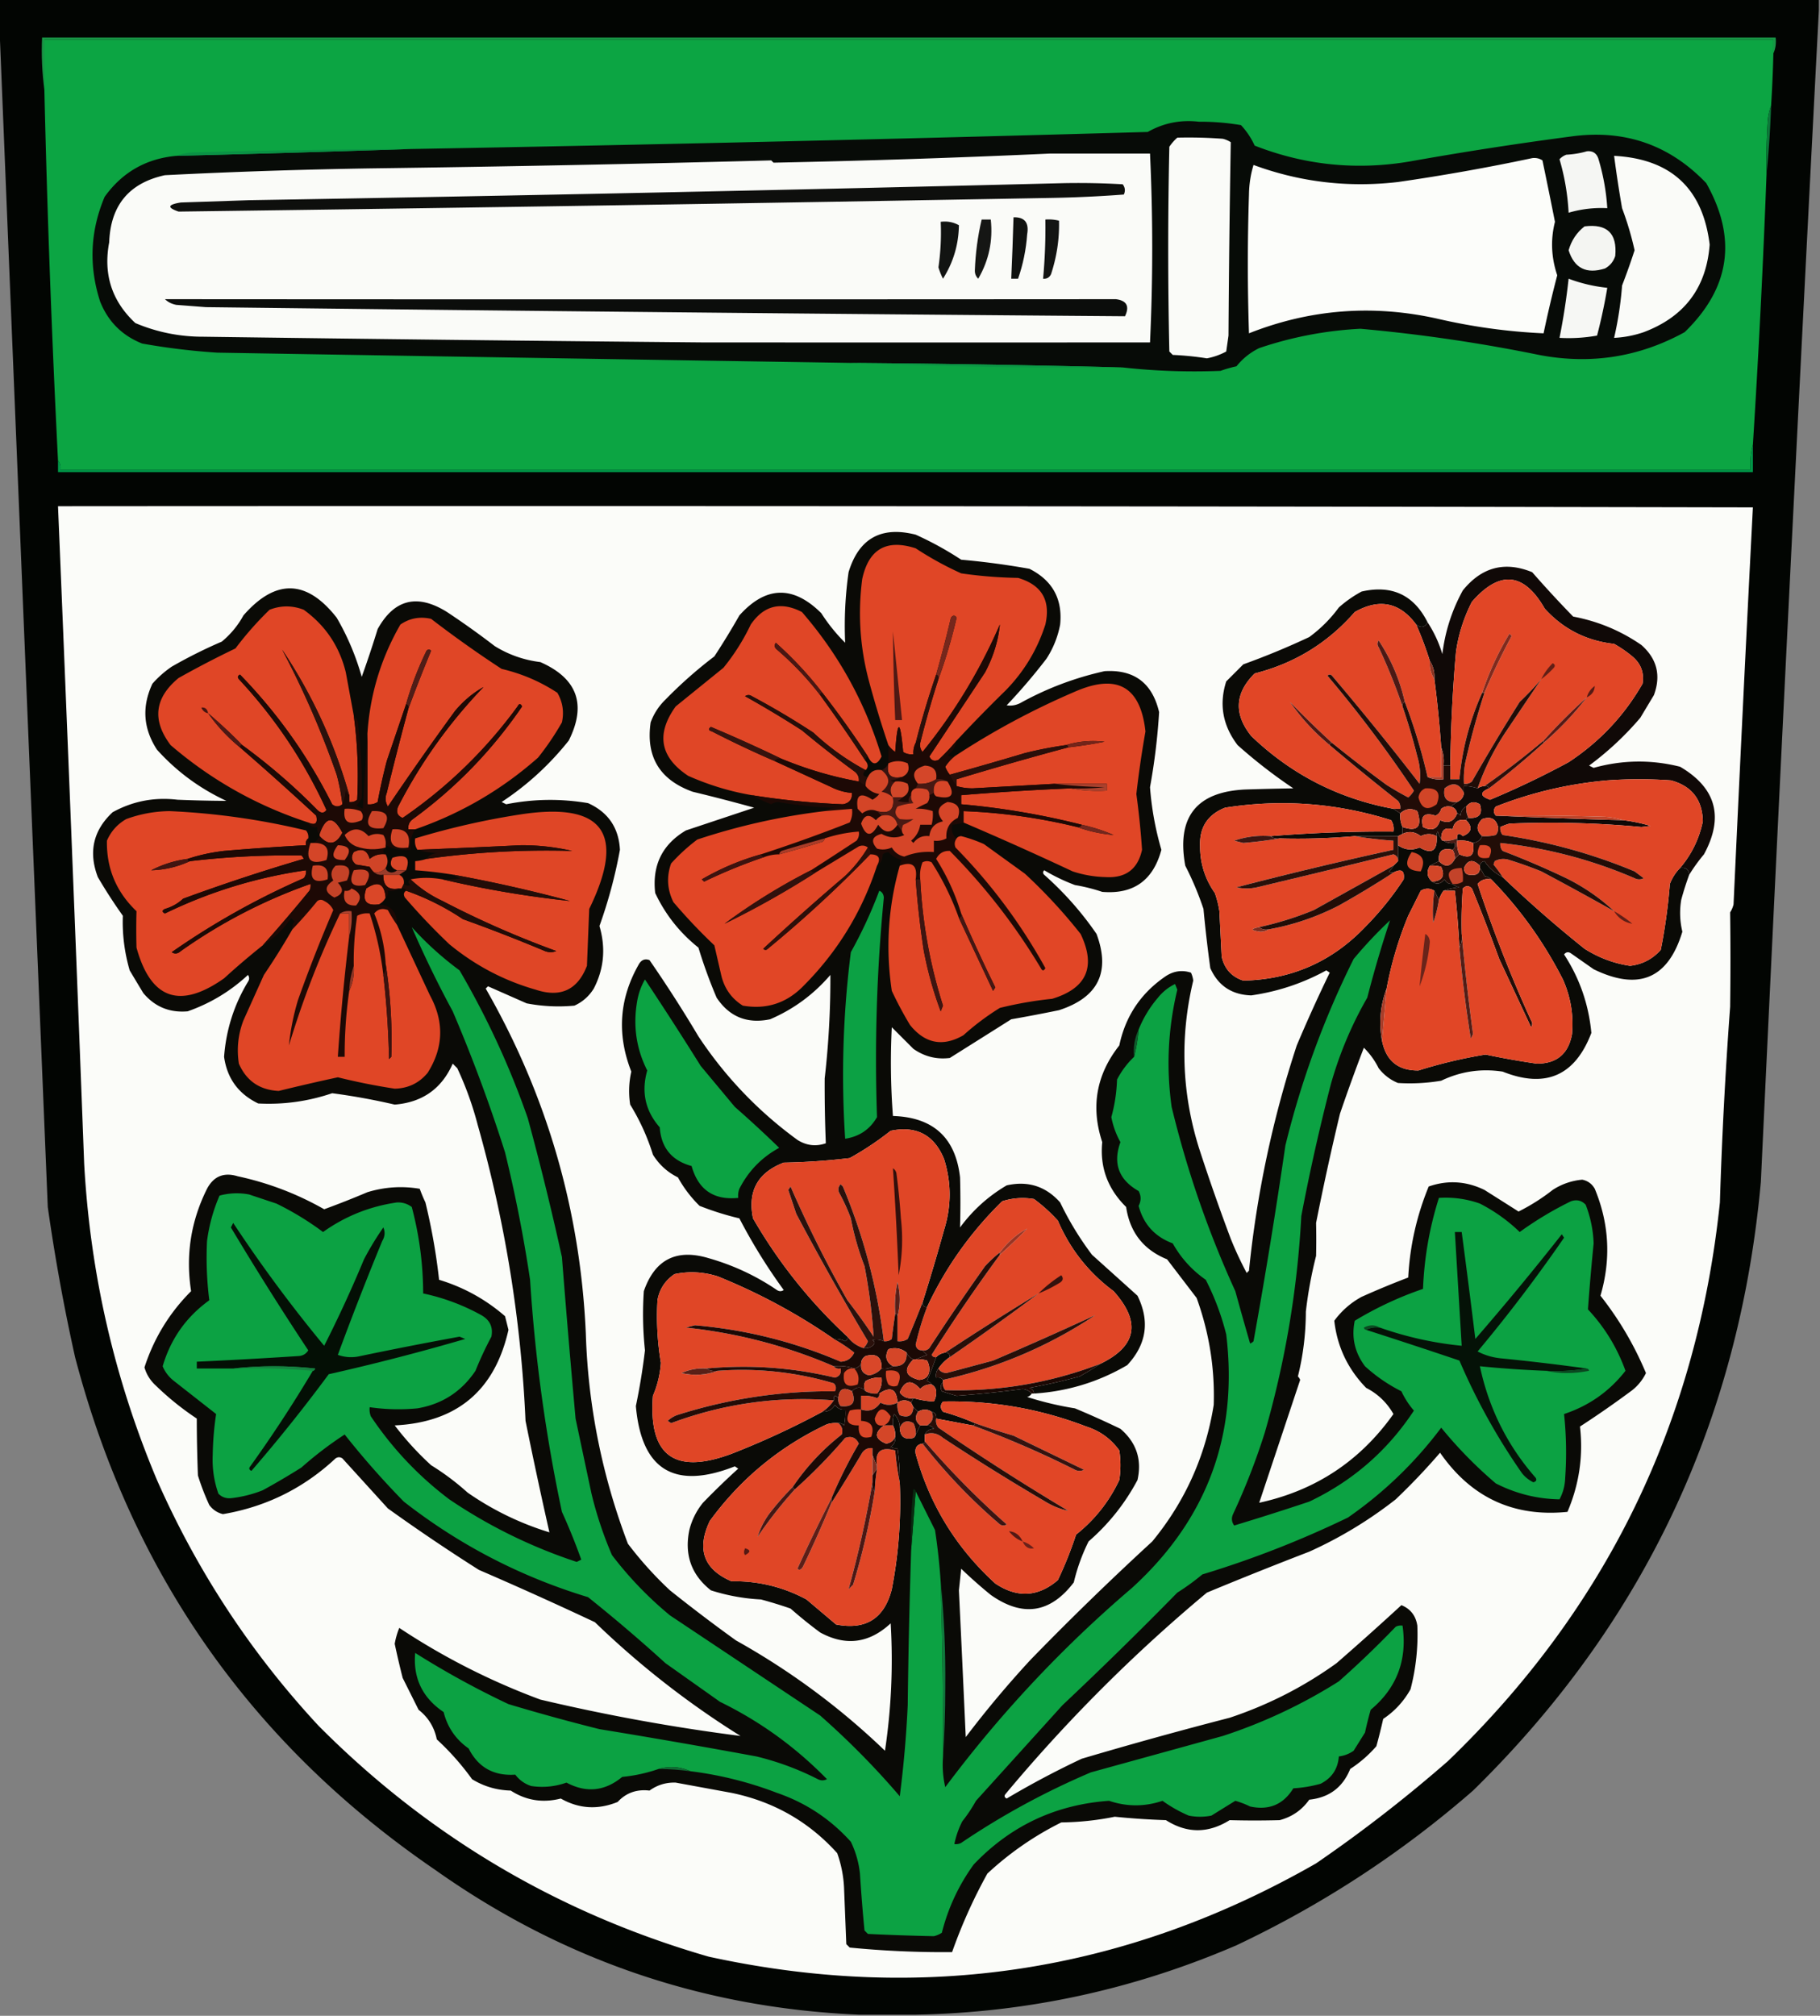 <svg xmlns="http://www.w3.org/2000/svg" width="800" height="886" style="shape-rendering:geometricPrecision;text-rendering:geometricPrecision;image-rendering:optimizeQuality;fill-rule:evenodd;clip-rule:evenodd"><rect width="100%" height="100%" fill="#808080" stroke="none"/><path style="opacity:1" fill="#020502" d="M-.5-.5h800v5a101426.75 101426.75 0 0 0-25.5 515c-9.495 105.005-51.662 194.172-126.5 267.5-31.445 27.417-66.112 50.084-104 68-45.125 19.456-92.125 29.623-141 30.5h-25c-68.3-2.933-130.3-24.1-186-63.5C110.797 766.875 57.963 691.708 33 596.5a855.915 855.915 0 0 1-12-66C13.756 355.02 6.589 180.02-.5 5.5v-6z"/><path style="opacity:1" fill="#189746" d="M779.5 23.5v-6h-760v22c-.992-7.482-1.325-15.148-1-23h762c.302 2.56-.032 4.893-1 7z"/><path style="opacity:1" fill="#0ca543" d="M779.5 23.5a576.61 576.61 0 0 1-1 23c-.814 2.131-1.314 4.464-1.5 7-.5 7.66-.666 15.326-.5 23a4660.138 4660.138 0 0 1-6 119c-.982 3.462-1.315 7.129-1 11h-743c.268-1.599-.066-2.932-1-4a6008.378 6008.378 0 0 1-6-163v-22h760v6z"/><path style="opacity:1" fill="#070b07" d="M493.5 161.5a6913.101 6913.101 0 0 0-120-2c-92.666-1.441-185.332-2.941-278-4.5a297.539 297.539 0 0 1-33-4c-8.833-3.5-15-9.667-18.5-18.5-5.028-15.603-4.361-30.936 2-46 7.745-10.79 18.245-16.79 31.5-18 34.492-.877 68.826-1.877 103-3a30411.366 30411.366 0 0 0 324-7.5c6.93-3.936 14.43-5.436 22.5-4.5 6.221-.042 12.387.458 18.5 1.5 2.524 2.732 4.524 5.732 6 9 21.943 8.59 44.61 10.923 68 7a1570.31 1570.31 0 0 1 71-11c23.487-3.256 43.321 3.577 59.5 20.5 13.678 24.275 10.512 46.109-9.5 65.5-20.028 10.998-41.361 14.331-64 10a709.025 709.025 0 0 0-78.5-11.5 164.29 164.29 0 0 0-44.5 8.5c-3.91 1.907-7.244 4.573-10 8a54.628 54.628 0 0 0-7 2 284.48 284.48 0 0 1-43-1.5z"/><path style="opacity:1" fill="#0c7739" d="M778.5 46.5a445.436 445.436 0 0 1-2 30c-.166-7.674 0-15.34.5-23 .186-2.536.686-4.869 1.5-7z"/><path style="opacity:1" fill="#fafbf8" d="M517.5 60.5c6.675-.166 13.342 0 20 .5 1.266.31 2.433.81 3.5 1.5-.497 28.406-.83 56.74-1 85l-1 7a29.093 29.093 0 0 1-8.5 3 132.136 132.136 0 0 0-15-1.5l-1.5-1.5c-.667-30-.667-60 0-90a20.682 20.682 0 0 1 3.5-4z"/><path style="opacity:1" fill="#0a9145" d="M180.5 65.5a13871.342 13871.342 0 0 1-103 3c2.131-.814 4.464-1.314 7-1.5a3973.896 3973.896 0 0 1 96-1.5z"/><path style="opacity:1" fill="#fafbf8" d="M461.5 67.5h44a887.1 887.1 0 0 1 0 83c-65.597.042-131.263.042-197 0a46001.768 46001.768 0 0 1-219-2.5c-10.432.035-20.432-1.965-30-6-10.334-9.618-14.168-21.452-11.5-35.5.588-16.246 8.755-26.079 24.5-29.5 30.298-1.53 60.631-2.53 91-3A12789.26 12789.26 0 0 0 339 70.5l1 1a4749.235 4749.235 0 0 0 121.5-4z"/><path style="opacity:1" fill="#f5f6f3" d="M697.5 66.5c2.471-.267 4.138.733 5 3a95.402 95.402 0 0 1 4 22 50.847 50.847 0 0 0-17 2 101.985 101.985 0 0 0-4-23.5 7.292 7.292 0 0 1 3-2c3.195-.18 6.195-.68 9-1.5z"/><path style="opacity:1" fill="#fafbf8" d="M709.5 68.5c24.994 1.331 38.994 14.331 42 39-1.414 18.929-11.08 31.763-29 38.5a47.115 47.115 0 0 1-13 2.5 153.669 153.669 0 0 0 3.5-23 301.348 301.348 0 0 0 5.5-15.5 136.187 136.187 0 0 0-5.5-18.5 543.282 543.282 0 0 1-3.5-23z"/><path style="opacity:1" fill="#fcfdfa" d="M673.5 69.5c1.644-.213 3.144.12 4.5 1 1.88 8.999 3.714 17.999 5.5 27-1.978 7.796-1.645 15.63 1 23.5a526.006 526.006 0 0 0-6 25.5c-15.775-.706-31.442-2.872-47-6.5-28.252-6.245-55.752-4.078-82.5 6.5a930.035 930.035 0 0 1 0-61c.065-4.518.731-8.85 2-13 20.434 7.54 41.601 10.04 63.5 7.5a906.34 906.34 0 0 0 59-10.5z"/><path style="opacity:1" fill="#0e0f0d" d="M467.5 80.5c8.673-.166 17.34 0 26 .5 1.054 1.388 1.22 2.888.5 4.5a543.631 543.631 0 0 1-32.5 1.5 76128.2 76128.2 0 0 1-383 6c-5.157-1.751-4.824-3.085 1-4l30-1a42907.319 42907.319 0 0 0 358-7.5z"/><path style="opacity:1" fill="#101210" d="M445.5 95.5c4.898-.137 6.898 2.363 6 7.5-.482 6.75-1.816 13.25-4 19.5h-3c.409-9.053.742-18.053 1-27z"/><path style="opacity:1" fill="#131413" d="M459.5 96.5a18.437 18.437 0 0 1 6 .5c.214 7.898-.953 15.732-3.5 23.5-.71 1.473-1.876 2.14-3.5 2a242.256 242.256 0 0 0 1-26z"/><path style="opacity:1" fill="#121412" d="M413.5 97.5c2.897-.375 5.563.125 8 1.5-.133 8.51-2.467 16.343-7 23.5a29.825 29.825 0 0 1-2-5 106.21 106.21 0 0 0 1-20z"/><path style="opacity:1" fill="#151614" d="M431.5 96.5h4c1.012 9.283-.821 17.95-5.5 26-.991-.93-1.491-2.096-1.5-3.5.282-7.753 1.282-15.253 3-22.5z"/><path style="opacity:1" fill="#f4f5f2" d="M696.5 99.5c9.914-1.252 14.414 3.081 13.5 13-.774 2.439-2.274 4.273-4.5 5.5-8.167 2.584-13.5-.083-16-8 1.237-4.328 3.57-7.828 7-10.5z"/><path style="opacity:1" fill="#f6f7f4" d="M689.5 122.5a68.152 68.152 0 0 0 17 4 235.26 235.26 0 0 1-4.5 21 70.907 70.907 0 0 1-16.5 1 294.448 294.448 0 0 0 4-26z"/><path style="opacity:1" fill="#0b0d0b" d="M72.5 131.5c139.353.098 278.686.098 418 0 4.764.611 6.097 3.111 4 7.5a92153.375 92153.375 0 0 1-404-4l-13-1c-1.952-.366-3.618-1.199-5-2.5z"/><path style="opacity:1" fill="#0c9745" d="M373.5 159.5c40.169.322 80.169.989 120 2a2397.81 2397.81 0 0 1-120-2z"/><path style="opacity:1" fill="#009948" d="M770.5 195.5v12h-745v-5c.934 1.068 1.268 2.401 1 4h743c-.315-3.871.018-7.538 1-11z"/><path style="opacity:1" fill="#fbfcf9" d="M25.5 222.5c248.334-.167 496.667 0 745 .5a32185.711 32185.711 0 0 0-8.5 174.5 11.333 11.333 0 0 1-1.5 3.5c.183 13.961.183 27.795 0 41.5a2015.28 2015.28 0 0 0-4.5 86c-10.074 96.641-49.907 178.475-119.5 245.5a627.804 627.804 0 0 1-58 45c-83.664 47.892-172.664 61.558-267 41-66.068-19.105-123.234-52.938-171.5-101.5-29.643-31.921-53.31-67.921-71-108-18.67-44.322-29.336-90.655-32-139a77934.223 77934.223 0 0 0-11.5-289z"/><path style="opacity:1" fill="#0a0a06" d="M454.5 612.5c-.077-1.25-.744-2.083-2-2.5a262.357 262.357 0 0 0 22-5 119.302 119.302 0 0 0 9-5.5c16.182-7.737 18.182-18.404 6-32-10.959-8.126-19.126-18.459-24.5-31a70.588 70.588 0 0 0-10.5-9.5c-4.757-.81-9.424-.476-14 1-13.859 13.581-24.859 29.081-33 46.5-1.333 0-2-.667-2-2a961.01 961.01 0 0 0 9.5-32c3.215-10.35 3.215-20.683 0-31-4.338-10.66-12.172-14.827-23.5-12.5a131.273 131.273 0 0 1-18 12 285.99 285.99 0 0 1-29 2c-11.444 4.39-15.944 12.557-13.5 24.5 11.208 19.409 25.041 36.743 41.5 52 .131.876-.202 1.543-1 2a9.108 9.108 0 0 0-5-1c-15.889-11.014-32.889-20.181-51-27.5-6.326-2.008-12.659-2.341-19-1-4.146 2.803-6.646 6.636-7.5 11.5a124.09 124.09 0 0 0 1.5 27.5 44.015 44.015 0 0 1-3.5 14.5c-2.011 26.295 9.489 34.795 34.5 25.5a362.257 362.257 0 0 0 40-18.5c2.403.107 4.236-.893 5.5-3 1.11 1.537 2.61 2.203 4.5 2a24.935 24.935 0 0 1-.5 7c-.671-.752-1.504-1.086-2.5-1a12.93 12.93 0 0 0-5 .5c-20.788 9.789-37.955 23.956-51.5 42.5-5.871 12.404-2.705 21.237 9.5 26.5 11.729-.192 22.729 2.475 33 8l13 11c13.059 2.554 21.225-2.612 24.5-15.5a201.828 201.828 0 0 0 3.5-47 89.41 89.41 0 0 0-1-15 4.934 4.934 0 0 1-3-.5c1.537-1.11 2.203-2.61 2-4.5.134-1.792-.199-3.458-1-5a12.93 12.93 0 0 1 .5-5c1.669 1.669 2.502 3.669 2.5 6 .152 3.987 2.152 5.487 6 4.5.556-.383.889-.883 1-1.5l2-4h3c1.256-.039 2.256.461 3 1.5-1.937.122-3.27.955-4 2.5v3c0 .667-.333 1-1 1-2.45.374-3.45 1.874-3 4.5 6.121 22.303 17.788 41.303 35 57 9.631 6.437 18.797 5.937 27.5-1.5a169.289 169.289 0 0 0 8-20c8.238-6.562 14.571-14.562 19-24a42.479 42.479 0 0 0 0-13c-3.641-5.078-8.475-8.578-14.5-10.5-20.279-7.789-41.279-11.456-63-11-1.247 1.494-1.247 2.994 0 4.5a106.659 106.659 0 0 1 14 5c0 .667-.333 1-1 1-5.337-1.002-10.67-2.002-16-3 .215-1.679-.452-2.679-2-3-1.889-1.242-3.889-1.242-6 0l-2-2-1-2 1-2a39.495 39.495 0 0 0 9 1.5 7.93 7.93 0 0 0 1-3.5c.16-1.855-.507-3.188-2-4-.418-.722-1.084-1.222-2-1.5a218.998 218.998 0 0 0 4-10.5c1.105-1.1 2.438-1.767 4-2 1.333 0 2 .667 2 2-1.973 1.306-3.639 2.973-5 5-.934 1.068-1.268 2.401-1 4 1.291-.237 2.291.096 3 1v1c-1.098 1.101-1.265 2.434-.5 4 2.124.727 4.291 1.394 6.5 2a520.22 520.22 0 0 0 29-3c1.671.168 3.004.835 4 2-.418.722-1.084 1.222-2 1.5a140.837 140.837 0 0 0 21 5 397.672 397.672 0 0 1 20 9c7.012 6.006 9.512 13.506 7.5 22.5-5.486 10.321-12.652 19.321-21.5 27a82.957 82.957 0 0 0-6.5 18c-10.319 13.556-22.485 15.389-36.5 5.5a211.31 211.31 0 0 1-13-11.5l-1 9.5c1.03 21.5 2.03 43 3 64.5a455.138 455.138 0 0 1 28.5-34 1311.077 1311.077 0 0 1 53.5-52c14.405-17.54 23.405-37.54 27-60 .522-16.067-1.978-31.733-7.5-47l-13-17c-10.358-4.198-16.358-11.865-18-23-8.099-7.977-11.599-17.477-10.5-28.5-5.118-15.505-2.618-29.671 7.5-42.5 2.708-12.909 9.541-23.076 20.5-30.5 3.482-2.249 7.149-2.749 11-1.5a11.25 11.25 0 0 1 1 3.5c-5.908 24.735-5.075 49.235 2.5 73.5a914 914 0 0 0 14 40c2.06 5.12 4.393 10.12 7 15l1-1a467.579 467.579 0 0 1 21-99 682.202 682.202 0 0 1 14.5-32l-1.5-1c-10.307 5.658-21.307 9.325-33 11-8.579-.28-14.579-4.28-18-12a595.593 595.593 0 0 1-3-26 134.753 134.753 0 0 0-8-19c-3.909-21.377 4.924-32.544 26.5-33.5 7.063-.223 14.063-.39 21-.5a224.09 224.09 0 0 1-24.5-19c-6.554-8.604-8.221-17.938-5-28l7.5-7.5a335.447 335.447 0 0 0 29-12c5.027-3.694 9.361-8.027 13-13a52.17 52.17 0 0 1 10-7c13.276-3.027 22.942 1.473 29 13.5-1.177 2.284-2.844 2.618-5 1-7.221-9.775-16.221-11.609-27-5.5-11.815 13.578-26.482 22.578-44 27-8.739 8.671-9.239 17.838-1.5 27.5 17.579 16.874 38.413 27.54 62.5 32l3 2c-.175 2.121.159 4.121 1 6v3l-2 1a584.02 584.02 0 0 1-19 0 281.607 281.607 0 0 1-33 1c-1.599.268-2.932-.066-4-1a607.956 607.956 0 0 1 54-2c.285-1.788-.048-3.455-1-5-23.892-7.555-48.225-9.388-73-5.5-7.688 3.039-11.355 8.705-11 17 .02 7.533 2.186 14.367 6.5 20.5a43.385 43.385 0 0 1 2 8l1 20c1.24 5.358 4.407 8.858 9.5 10.5 21.114-.466 38.947-8.299 53.5-23.5a134.828 134.828 0 0 0 17-21c.514-3.832-.986-4.832-4.5-3a2.428 2.428 0 0 1-2-.5c.881-.708 1.547-1.542 2-2.5l2-2v-7c2.964 2.091 6.131 2.425 9.5 1 5.391 3.138 7.891 1.471 7.5-5a2.428 2.428 0 0 1 .5-2c.232 1.237.732 2.237 1.5 3 0 .667.333 1 1 1 1.419.951 3.085 1.284 5 1 .237 1.291-.096 2.291-1 3-4.438-1.075-6.438.592-6 5l-4 2c-1.586 2.716-1.253 5.05 1 7 1.989 1.387 3.822 1.053 5.5-1 .71 1.473 1.876 2.14 3.5 2 .763.768 1.763 1.268 3 1.5-2.536.186-4.869.686-7 1.5-.845 1.171-1.511 2.505-2 4l-2-4c-1.984-1.194-3.984-1.194-6 0l-5.5 11a160.739 160.739 0 0 0-9.5 32c-2.809 7.516-3.475 15.182-2 23 1.758 8.76 7.092 13.094 16 13a211.857 211.857 0 0 1 29.5-7 357.642 357.642 0 0 0 22.5 4c8.773.023 13.939-4.31 15.5-13 .734-8.333-.599-16.333-4-24-8.314-16.32-18.814-30.987-31.5-44-.763-.768-1.763-1.268-3-1.5a19.602 19.602 0 0 0-2-3.5v-1c.12-1.086.787-1.753 2-2 2.037 3.037 4.704 5.37 8 7a542.324 542.324 0 0 0 36 31.5c6.212 3.949 12.878 6.449 20 7.5 5.386-.61 9.886-2.943 13.5-7a246.29 246.29 0 0 0 4-29c1.049-2.687 2.549-5.02 4.5-7 2.473-.412 3.806.588 4 3a129.674 129.674 0 0 0-3.5 11c-.777 4.722-.61 9.389.5 14-6.214 20.652-19.214 26.152-39 16.5a67362 67362 0 0 0-10-7c-1.135-.749-2.135-.583-3 .5 6.827 10.454 10.827 21.954 12 34.5-7.189 18.845-20.189 24.511-39 17-9.441-1.44-18.441-.106-27 4a82.734 82.734 0 0 1-19 1c-3.38-1.371-6.213-3.538-8.5-6.5a33.576 33.576 0 0 0-6.5-9 811.422 811.422 0 0 0-10.5 29 1223.596 1223.596 0 0 0-10.5 48c.106 4.908.106 9.742 0 14.5a183.277 183.277 0 0 0-4.5 24.5c-.03 9.785-1.197 19.285-3.5 28.5.457.414.791.914 1 1.5a243947.12 243947.12 0 0 1-18 54c24.704-5.369 44.37-18.369 59-39-2.859-5.026-6.859-8.859-12-11.5-8.053-8.271-12.719-18.104-14-29.5 3.234-4.403 7.234-7.903 12-10.5a383.7 383.7 0 0 1 20.5-8.5c.716-13.822 3.716-27.155 9-40 8.302-2.896 16.469-2.396 24.5 1.5a6500.92 6500.92 0 0 1 15 9.5 88.581 88.581 0 0 0 15-9.5 28.181 28.181 0 0 1 13-4.5c2.42.482 4.253 1.815 5.5 4 6.357 15.33 7.191 30.996 2.5 47 8.193 10.378 14.859 21.712 20 34a21.754 21.754 0 0 1-6 7.5 433.33 433.33 0 0 1-23 16c1.488 12.915-.346 25.415-5.5 37.5-23.663 2.388-42.33-6.278-56-26a284.264 284.264 0 0 1-19.5 20.5 183.848 183.848 0 0 1-38 23 1827.022 1827.022 0 0 0-45 18 693.608 693.608 0 0 0-88.5 88.5c-.688.832-.521 1.498.5 2a389.807 389.807 0 0 1 33-17.5 1920.298 1920.298 0 0 1 65-18c16.966-5.649 32.632-13.649 47-24a1358.408 1358.408 0 0 0 28.5-25.5c3.994 1.631 6.327 4.631 7 9a94.977 94.977 0 0 1-3 28c-2.989 5.32-6.989 9.653-12 13-.909 4.04-1.909 8.04-3 12a54.511 54.511 0 0 1-11.5 10c-3.268 8.097-9.268 12.597-18 13.5-3.226 4.554-7.56 7.554-13 9-7.343.204-14.676.204-22 0-9.428 5.884-18.761 5.884-28 0a339.033 339.033 0 0 1-22.5-1.5 125.017 125.017 0 0 1-23.5 2.5 137.068 137.068 0 0 0-32.5 22.5 227.768 227.768 0 0 0-15.5 34.5 419.723 419.723 0 0 1-45-2l-1.5-1.5-1-25a52.475 52.475 0 0 0-3-15c-12.493-13.856-27.993-22.689-46.5-26.5l-24.5-4.5c-4.219-.143-8.052 1.024-11.5 3.5-5.641-.665-10.308 1.002-14 5-8.68 3.534-17.013 3.034-25-1.5-7.932 2.027-15.265.86-22-3.5-6.171-.162-11.837-1.829-17-5a114.997 114.997 0 0 0-15.5-17.5c-1.078-5.333-3.744-9.666-8-13l-7-14a374.96 374.96 0 0 1-3.5-15 33.74 33.74 0 0 1 2-7 301.395 301.395 0 0 0 62 31.5 850.263 850.263 0 0 0 88 16 386.272 386.272 0 0 1-64-50 1743.928 1743.928 0 0 0-51-23 837.28 837.28 0 0 1-40-27l-20-22c-1-.667-2-.667-3 0-14.044 13.106-30.544 21.272-49.5 24.5-2.468-.604-4.468-1.938-6-4a104.118 104.118 0 0 1-5-13c-.324-8.41-.49-16.744-.5-25a124.759 124.759 0 0 1-18-14.5c-2.442-2.225-4.109-4.892-5-8 4.16-12.825 10.994-23.991 20.5-33.5-2.452-15.755-.118-30.755 7-45 2.919-5.525 7.419-7.358 13.5-5.5 13.461 2.903 26.128 7.736 38 14.5a401.42 401.42 0 0 0 19-7.5c7.571-2.313 15.238-2.813 23-1.5a66.615 66.615 0 0 0 2.5 6c2.76 11.351 4.76 22.685 6 34 10.802 3.268 20.468 8.601 29 16l1.5 6c-5.998 26.663-22.665 40.663-50 42a131.914 131.914 0 0 0 16 17.5 110.584 110.584 0 0 1 16 12 128.716 128.716 0 0 0 36 17.5 2132.294 2132.294 0 0 1-10.5-49c-1.972-44.184-8.972-87.518-21-130a145.17 145.17 0 0 0-9-25l-2-2c-4.857 11.023-13.357 17.023-25.5 18a284.975 284.975 0 0 0-27.5-5c-10.562 3.58-21.395 5.08-32.5 4.5-8.68-4.175-13.68-11.008-15-20.5.885-11.889 4.385-22.889 10.5-33 .667-1 .667-2 0-3-7.671 7.153-16.505 12.487-26.5 16-7.918.7-14.418-1.966-19.5-8a1355.552 1355.552 0 0 1-6-10c-2.303-7.953-3.303-15.953-3-24a226.53 226.53 0 0 1-11-17c-4.192-11.028-2.025-20.528 6.5-28.5 8.84-4.877 18.34-6.71 28.5-5.5 7.192.297 14.358.463 21.5.5-11.718-5.438-21.884-12.938-30.5-22.5-6.055-9.282-6.722-18.949-2-29a45.24 45.24 0 0 1 8.5-7.5 214.084 214.084 0 0 1 22-11c3.922-3.251 7.088-7.084 9.5-11.5 14.127-16.194 27.794-15.861 41 1a111.287 111.287 0 0 1 11 26 478.746 478.746 0 0 0 7-21c7.288-13.153 17.455-15.653 30.5-7.5a368.074 368.074 0 0 1 21 15c6.132 3.784 12.799 6.117 20 7 16.274 7.159 20.441 18.659 12.5 34.5-8.459 10.631-18.292 19.631-29.5 27l2 1c11.968-2.38 23.968-2.547 36-.5 8.822 3.99 13.489 10.823 14 20.5a211.901 211.901 0 0 1-9 33.5c2.825 9.684 1.992 18.85-2.5 27.5-2.094 3.376-4.928 5.876-8.5 7.5a74.165 74.165 0 0 1-21-1l-17-7.5-1 1c26.91 46.901 41.577 97.401 44 151.5.955 31.689 7.122 62.522 18.5 92.5a160.893 160.893 0 0 0 18.5 20.5 732.113 732.113 0 0 0 29 22c23.959 13.386 45.792 29.552 65.5 48.5a269.412 269.412 0 0 0 2.5-56c-9.441 8.789-19.775 10.122-31 4a195.148 195.148 0 0 1-13-10.5 190.6 190.6 0 0 0-13-4 86.293 86.293 0 0 1-22-4c-8.574-6.746-11.74-15.579-9.5-26.5a30.563 30.563 0 0 1 6-12 326.626 326.626 0 0 1 15.5-15l-1.5-1c-26.527 10.429-41.027 1.596-43.5-26.5a279.515 279.515 0 0 0 4-24.5 149.753 149.753 0 0 1-.5-26c4.829-13.922 14.329-18.756 28.5-14.5 10.845 3.092 20.845 7.759 30 14 1 .667 2 .667 3 0a244.598 244.598 0 0 1-19.5-31.5 127.39 127.39 0 0 1-17.5-5.5 53.706 53.706 0 0 1-9.5-12.5c-4.616-2.282-8.283-5.616-11-10a96.018 96.018 0 0 0-10-22 38.463 38.463 0 0 1 .5-14.5c-6.469-16.496-5.302-32.329 3.5-47.5 1.133-1.711 2.633-2.211 4.5-1.5a584.147 584.147 0 0 1 21.5 33.5c11.749 17.75 26.249 32.916 43.5 45.5 3.97 2.517 8.136 3.017 12.5 1.5a631.412 631.412 0 0 1-.5-28.5 384.741 384.741 0 0 0 2.5-45.5c-7.357 8.586-16.19 15.086-26.5 19.5-10.052 2.098-17.885-1.068-23.5-9.5a216.78 216.78 0 0 1-8-22c-8.204-6.535-14.537-14.535-19-24-1.397-12.179 3.103-21.346 13.5-27.5l30-10a801.29 801.29 0 0 0-27-7c-14.513-5.205-20.68-15.372-18.5-30.5 1.42-3.845 3.587-7.178 6.5-10a194.086 194.086 0 0 1 21.5-19 330.366 330.366 0 0 0 11-18c11.605-12.97 23.605-13.304 36-1a75.342 75.342 0 0 0 10.5 13 167.098 167.098 0 0 1 1.5-31c4.501-14.846 14.334-20.346 29.5-16.5a144.337 144.337 0 0 1 20 11 343.471 343.471 0 0 1 30 4c10.122 5.11 14.622 13.277 13.5 24.5a41.53 41.53 0 0 1-6 15 254.707 254.707 0 0 1-17.5 20.5c2.053.325 4.053-.009 6-1 11.588-6.421 23.921-11.088 37-14 12.997-.821 20.997 5.179 24 18a277.01 277.01 0 0 1-4 33 133.14 133.14 0 0 0 5 27.5c-3.624 13.48-12.291 19.647-26 18.5a79.054 79.054 0 0 0-12-3 83.806 83.806 0 0 1-13.5-6.5c-.667.667-.667 1.333 0 2 8.782 7.776 16.449 16.442 23 26 6.207 16.755.707 27.921-16.5 33.5a693.064 693.064 0 0 1-21 4 15357.157 15357.157 0 0 1-27 17c-5.808.734-11.141-.599-16-4l-9.5-9.5a306.664 306.664 0 0 0 .5 39c17.717.555 27.55 9.555 29.5 27 .204 7.343.204 14.676 0 22 5.588-7.59 12.421-13.756 20.5-18.5 9.36-2.102 17.193.398 23.5 7.5 3.9 8.134 8.567 15.8 14 23 6.641 5.971 13.308 11.971 20 18 5.492 11.199 3.992 21.365-4.5 30.5-12.644 7.413-26.311 11.579-41 12.5z"/><path style="opacity:1" fill="#e04626" d="M420.5 325.5a94.334 94.334 0 0 1-8 8.5c-1.819.783-3.152.283-4-1.5l24.5-37c3.603-6.796 5.77-13.796 6.5-21-8.806 20.293-20.139 38.959-34 56-.929-1.189-1.262-2.522-1-4a439.08 439.08 0 0 1 8-28c3.151-8.675 5.818-17.675 8-27-.774-1.211-1.607-1.211-2.5 0a578.096 578.096 0 0 1-6.5 25 387.319 387.319 0 0 0-9 30c-.801 1.542-1.134 3.208-1 5-1.644.214-3.144-.12-4.5-1-1.332-14.501-2.499-14.501-3.5 0-1.235-.84-2.235-1.84-3-3a460.003 460.003 0 0 1-8.5-28c-3.983-14.821-4.983-29.821-3-45 2.839-13.17 10.672-17.67 23.5-13.5a145.097 145.097 0 0 0 20 11 194.104 194.104 0 0 0 25 2c10.414 3.072 14.414 9.905 12 20.5-3.541 11.043-9.374 20.71-17.5 29a660.824 660.824 0 0 0-21.5 22z"/><path style="opacity:1" fill="#100907" d="M742.5 384.5c-.194-2.412-1.527-3.412-4-3 5.078-5.989 8.411-12.822 10-20.5-.196-9.524-4.863-15.524-14-18a196.152 196.152 0 0 0-28 0c-16.952 1.488-33.285 5.321-49 11.5-1.126 1.308-1.126 2.642 0 4 18.504.828 37.17 1.495 56 2a73.595 73.595 0 0 1 12 2.5l-4 .5a426.986 426.986 0 0 0-58-1.5c-1.401.41-2.734.91-4 1.5h-1c-.905-3.644-3.238-4.811-7-3.5-2.64 2.621-2.64 5.121 0 7.5-.711 1.701-2.045 2.701-4 3-2.107-.968-4.441-1.302-7-1v-1c-.059-2.265.774-2.598 2.5-1 3.935-1.633 4.435-3.966 1.5-7 0-.667.333-1 1-1 4.714.299 6.38-1.701 5-6-2.412-1.449-4.412-1.116-6 1-1.545.73-2.378 2.063-2.5 4-.383-.556-.883-.889-1.5-1-.356-1.69-1.356-2.69-3-3l3-2c1.762-.762 2.762-2.096 3-4v-3a19.22 19.22 0 0 1 6 1 5.727 5.727 0 0 1 3-1c.992-.172 1.658.162 2 1-4.126 1.79-3.959 3.457.5 5a381.657 381.657 0 0 0 34.5-16.5c13.62-8.951 24.454-20.451 32.5-34.5.775-4.841-.725-8.841-4.5-12a52.108 52.108 0 0 0-8-5.5c-12.189-1.344-22.356-6.511-30.5-15.5-9.156-15.967-19.823-16.967-32-3a68.94 68.94 0 0 0-7 22 657.136 657.136 0 0 0-2.5 50h-3c.306-2.885-.027-5.552-1-8a514.314 514.314 0 0 0-3-30c.206-2.995-.46-5.662-2-8a147.809 147.809 0 0 0-6-16c2.156 1.618 3.823 1.284 5-1a53.115 53.115 0 0 1 6.5 14c1.206-9.949 4.206-19.283 9-28 8.315-10.266 18.481-12.932 30.5-8a489.382 489.382 0 0 0 18 19.5c10.917 2.057 20.917 6.224 30 12.5 6.842 6.04 8.676 13.373 5.5 22l-6 10a134.073 134.073 0 0 1-22.5 21l2 1c12.646-3.522 25.313-3.689 38-.5 15.863 9.31 19.363 22.143 10.5 38.5a75.701 75.701 0 0 0-6.5 9z"/><path style="opacity:1" fill="#e14626" d="M654.5 346.5a346.635 346.635 0 0 0 24-20 134.414 134.414 0 0 0 19-20c-6.667 6-13 12.333-19 19a359.137 359.137 0 0 1-26 20 5.727 5.727 0 0 0-3 1 109.637 109.637 0 0 1 12.5-25 8471.4 8471.4 0 0 1 15.5-23 132.101 132.101 0 0 1-9.5 10 938.424 938.424 0 0 0-21 35c-1.011.837-2.178 1.17-3.5 1a40.914 40.914 0 0 1 .5-9 352.708 352.708 0 0 1 8.5-31 301.335 301.335 0 0 1 12-25l-1-1a129.59 129.59 0 0 0-12 26c-5.444 12.085-8.777 24.751-10 38h-4v-6a657.136 657.136 0 0 1 2.5-50 68.94 68.94 0 0 1 7-22c12.177-13.967 22.844-12.967 32 3 8.144 8.989 18.311 14.156 30.5 15.5a52.108 52.108 0 0 1 8 5.5c3.775 3.159 5.275 7.159 4.5 12-8.046 14.049-18.88 25.549-32.5 34.5a381.657 381.657 0 0 1-34.5 16.5c-4.459-1.543-4.626-3.21-.5-5zM622.5 274.5a147.809 147.809 0 0 1 6 16c-.206 2.995.46 5.662 2 8a514.314 514.314 0 0 1 3 30v13h-6a244.494 244.494 0 0 0-10-33c-2.196-9.723-6.03-18.723-11.5-27-.667 1-.667 2 0 3a254.848 254.848 0 0 1 10.5 26 276.992 276.992 0 0 1 6.5 22c1.184 3.949 1.518 7.949 1 12a1307.199 1307.199 0 0 0-38.5-47.5c-.667-.667-1.333-.667-2 0a558 558 0 0 1 38 50.5 10.756 10.756 0 0 1-2.5 3 137.647 137.647 0 0 1-9.5-5.5 662.737 662.737 0 0 1-24-18.5 468.225 468.225 0 0 1-18.5-18c4.817 6.995 10.65 13.329 17.5 19a1076.423 1076.423 0 0 0 30 24.5c.837 1.011 1.17 2.178 1 3.5h-3c-24.087-4.46-44.921-15.126-62.5-32-7.739-9.662-7.239-18.829 1.5-27.5 17.518-4.422 32.185-13.422 44-27 10.779-6.109 19.779-4.275 27 5.5z"/><path style="opacity:1" fill="#e04626" d="M155.5 314.5a197.957 197.957 0 0 1 1.5 37c-1.011.837-2.178 1.17-3.5 1v-3c-6.478-22.956-16.311-44.29-29.5-64 9.312 17.548 17.312 35.882 24 55a90.569 90.569 0 0 1 2.5 13c-1.51 1.228-3.01 1.228-4.5 0-10.542-21.078-24.042-40.078-40.5-57-1.021.502-1.188 1.168-.5 2 15.974 17.131 28.808 36.298 38.5 57.5-1.077 1.543-2.411 1.543-4 0a265.929 265.929 0 0 0-33-28.5 218.465 218.465 0 0 0-15-14c3.939 5.608 8.606 10.608 14 15a1398.553 1398.553 0 0 1 33.5 30c.737 3.436-.43 4.436-3.5 3-22.446-7.305-42.612-18.639-60.5-34-8.249-10.925-7.082-20.758 3.5-29.5a441.27 441.27 0 0 1 25-13 142.798 142.798 0 0 1 15-17c4.973-1.939 9.973-1.939 15 0 9.524 6.874 15.691 16.041 18.5 27.5l3.5 19zM381.5 332.5a413.353 413.353 0 0 0-20-28 163.182 163.182 0 0 0-20.5-22c-.749 1.135-.583 2.135.5 3 7.086 6.082 13.419 12.749 19 20a691.05 691.05 0 0 1 20 29c1.186 1.461 1.186 2.795 0 4-8.298-4.441-15.965-9.941-23-16.5a345.15 345.15 0 0 0-27-16c-1-.667-2-.667-3 0a470.395 470.395 0 0 1 25 15 471.412 471.412 0 0 0 23 18c1.537 1.11 2.203 2.61 2 4.5-11.441-2.038-22.775-5.371-34-10a671.404 671.404 0 0 0-31-14c-1.274.859-1.108 1.526.5 2a447.248 447.248 0 0 0 27.5 13c8.317 3.825 16.651 7.658 25 11.5a23.91 23.91 0 0 0 9 2.5c.148 2.852-1.186 4.519-4 5a336.9 336.9 0 0 1-40-4c-9.574-1.627-18.907-4.46-28-8.5-12.382-8.205-14.215-18.371-5.5-30.5l21-17a94.068 94.068 0 0 0 12-19c5.785-8.419 13.285-10.253 22.5-5.5 16.177 18.678 27.844 39.845 35 63.5-2.04 3.973-4.04 3.973-6 0zM182.5 364.5h-3c-.203-1.89.463-3.39 2-4.5 18.784-13.673 34.784-30.173 48-49.5-.667-1.333-1.333-1.333-2 0-14.02 19.186-30.854 35.52-50.5 49-2.319-.909-2.986-2.575-2-5 9.901-19.28 22.401-36.78 37.5-52.5-4.591 2.556-8.758 6.056-12.5 10.5a1454.422 1454.422 0 0 0-29.5 42c-1.141-1.921-1.308-3.921-.5-6a1503.999 1503.999 0 0 1 9.5-37 759.128 759.128 0 0 1 10-25.5c-.667-.667-1.333-.667-2 0a141.27 141.27 0 0 0-9 23.5c-2.849 8.356-5.682 16.689-8.5 25a258.397 258.397 0 0 0-4 18c-1.356.88-2.856 1.214-4.5 1v-31c1.099-17.129 5.932-33.129 14.5-48 4.064-2.79 8.564-3.623 13.5-2.5a492.762 492.762 0 0 0 31 22c8.866 2.078 17.033 5.578 24.5 10.5 2.34 4.055 3.007 8.389 2 13a119.36 119.36 0 0 1-10.5 15.5c-15.9 14.059-33.9 24.559-54 31.5z"/><path style="opacity:1" fill="#75271c" d="M412.5 298.5c.172-.992-.162-1.658-1-2a578.096 578.096 0 0 0 6.5-25c.893-1.211 1.726-1.211 2.5 0-2.182 9.325-4.849 18.325-8 27z"/><path style="opacity:1" fill="#4e1914" d="M392.5 277.5c1.323 12.864 2.656 25.864 4 39h-3a1252.211 1252.211 0 0 1-1-39z"/><path style="opacity:1" fill="#4a1713" d="M361.5 304.5c-.667 0-1 .333-1 1-5.581-7.251-11.914-13.918-19-20-1.083-.865-1.249-1.865-.5-3a163.182 163.182 0 0 1 20.5 22z"/><path style="opacity:1" fill="#7f2a1d" d="M652.5 304.5h-1a129.59 129.59 0 0 1 12-26l1 1a301.335 301.335 0 0 0-12 25z"/><path style="opacity:1" fill="#4d1914" d="M617.5 308.5c-.838.342-1.172 1.008-1 2a254.848 254.848 0 0 0-10.5-26c-.667-1-.667-2 0-3 5.47 8.277 9.304 17.277 11.5 27z"/><path style="opacity:1" fill="#611f16" d="M677.5 298.5c1.228-2.575 2.895-4.908 5-7 1.021.502 1.188 1.168.5 2a38.47 38.47 0 0 1-5.5 5z"/><path style="opacity:1" fill="#501d17" d="M179.5 311.5c.172-.992-.162-1.658-1-2a141.27 141.27 0 0 1 9-23.5c.667-.667 1.333-.667 2 0a759.128 759.128 0 0 0-10 25.5z"/><path style="opacity:1" fill="#8b3322" d="M628.5 290.5c1.54 2.338 2.206 5.005 2 8-1.54-2.338-2.206-5.005-2-8z"/><path style="opacity:1" fill="#e04626" d="M423.5 361.5v-5a250.96 250.96 0 0 1 50 7c5.126 1.86 10.46 3.026 16 3.5a77.082 77.082 0 0 0-14-4.5 335.653 335.653 0 0 0-53-9v-4a1158.954 1158.954 0 0 1 48-3c5.14.988 10.474 1.321 16 1v-3h-23l-36 2c-2.525-.003-4.859-.337-7-1v-3a1574.452 1574.452 0 0 1 49-14 185.733 185.733 0 0 0 16-2.5c-5.898-.676-11.565-.176-17 1.5-6.05.843-12.05 2.01-18 3.5a1736.164 1736.164 0 0 1-33 9.5 11.803 11.803 0 0 1-2-3.5 19.359 19.359 0 0 1 4-4.5c16.716-11.028 34.382-20.528 53-28.5 18.504-8.09 28.837-2.257 31 17.5a444.947 444.947 0 0 0-4 27.5 360.52 360.52 0 0 1 2.5 24.5c-1.864 8.521-7.197 12.521-16 12a49.703 49.703 0 0 1-14.5-2.5 1494.433 1494.433 0 0 0-48-21.5z"/><path style="opacity:1" fill="#551a14" d="M697.5 306.5c.531-2.044 1.698-3.711 3.5-5-.077 2.272-1.243 3.938-3.5 5z"/><path style="opacity:1" fill="#451410" d="M91.5 313.5c-1.422-.25-2.422-1.083-3-2.5 1.654-.196 2.654.637 3 2.5z"/><path style="opacity:1" fill="#2c100b" d="M411.5 296.5c.838.342 1.172 1.008 1 2a439.08 439.08 0 0 0-8 28 2.428 2.428 0 0 0-.5-2c-.278.916-.778 1.582-1.5 2a387.319 387.319 0 0 1 9-30z"/><path style="opacity:1" fill="#561914" d="M697.5 306.5a134.414 134.414 0 0 1-19 20v-1c6-6.667 12.333-13 19-19z"/><path style="opacity:1" fill="#4b1712" d="M585.5 326.5c-.667 0-1 .333-1 1-6.85-5.671-12.683-12.005-17.5-19a468.225 468.225 0 0 0 18.5 18z"/><path style="opacity:1" fill="#4c1814" d="M91.5 313.5a218.465 218.465 0 0 1 15 14c-.667 0-1 .333-1 1-5.394-4.392-10.061-9.392-14-15z"/><path style="opacity:1" fill="#260e08" d="M361.5 304.5a413.353 413.353 0 0 1 20 28c-.838.342-1.172 1.008-1 2a691.05 691.05 0 0 0-20-29c0-.667.333-1 1-1z"/><path style="opacity:1" fill="#36130e" d="M343.5 333.5c-1.291-.237-2.291.096-3 1a447.248 447.248 0 0 1-27.5-13c-1.608-.474-1.774-1.141-.5-2a671.404 671.404 0 0 1 31 14z"/><path style="opacity:1" fill="#260e09" d="M380.5 338.5c-1.629 1.696-1.296 2.696 1 3-.734 1.208-1.067 2.541-1 4l-3-2c.203-1.89-.463-3.39-2-4.5a471.412 471.412 0 0 1-23-18 470.395 470.395 0 0 0-25-15c1-.667 2-.667 3 0a345.15 345.15 0 0 1 27 16c7.035 6.559 14.702 12.059 23 16.5z"/><path style="opacity:1" fill="#742419" d="M469.5 328.5c0-.667-.333-1-1-1 5.435-1.676 11.102-2.176 17-1.5a185.733 185.733 0 0 1-16 2.5z"/><path style="opacity:1" fill="#2c110c" d="M153.5 349.5c-.722-.418-1.222-1.084-1.5-2-.191 2.208-.691 4.208-1.5 6a90.569 90.569 0 0 0-2.5-13c-6.688-19.118-14.688-37.452-24-55 13.189 19.71 23.022 41.044 29.5 64z"/><path style="opacity:1" fill="#1d0905" d="M420.5 325.5c-.433 2.695-1.766 4.862-4 6.5a4.934 4.934 0 0 0 3 .5 19.359 19.359 0 0 0-4 4.5 11.803 11.803 0 0 0 2 3.5 31.106 31.106 0 0 0 3 5c2.141.663 4.475.997 7 1l36-2a238.217 238.217 0 0 0 22 1.5 112.97 112.97 0 0 1-15 .5 1158.954 1158.954 0 0 0-48 3v4a335.653 335.653 0 0 1 53 9c-.342.838-1.008 1.172-2 1a250.96 250.96 0 0 0-50-7v5a20.69 20.69 0 0 1-5 1c-.475 2.582.192 4.582 2 6-.912 1.238-1.079 2.572-.5 4 15.603 15.881 28.769 33.548 39.5 53-.667 1.333-1.333 1.333-2 0-11.231-18.74-24.565-35.906-40-51.5-2.704-.145-4.704 1.022-6 3.5a97.818 97.818 0 0 1 11 24c.172.992-.162 1.658-1 2a119.298 119.298 0 0 0-12-24.5c-1.333-.667-2.667-.667-4 0-.935 2.381-1.268 4.881-1 7.5h-2c.895-6.059-1.438-8.059-7-6-.086-.996.248-1.829 1-2.5-2.392-.572-4.392-1.738-6-3.5a4.933 4.933 0 0 0-2.5 1c-.05 2.244-.883 3.911-2.5 5 1.784-3.308.784-4.975-3-5 .237-1.291-.096-2.291-1-3-1.238-.912-2.572-1.079-4-.5-6.361 3.845-12.694 7.678-19 11.5-.992.172-1.658-.162-2-1a2224.242 2224.242 0 0 0 20-13c.929-1.189 1.262-2.522 1-4a61.502 61.502 0 0 0-15 3 609.812 609.812 0 0 0-19 5.5c-.556.383-.889.883-1 1.5a19.22 19.22 0 0 0-6 1c-.992.172-1.658-.162-2-1a684.525 684.525 0 0 0 39-14 9.86 9.86 0 0 0 1-6l-12 1c1.452-.802 3.118-1.302 5-1.5a164.45 164.45 0 0 1-25.5-2.5 6.293 6.293 0 0 0-3 1c-3.046-1.183-5.88-2.516-8.5-4a336.9 336.9 0 0 0 40 4c2.814-.481 4.148-2.148 4-5a23.91 23.91 0 0 1-9-2.5c-8.349-3.842-16.683-7.675-25-11.5.709-.904 1.709-1.237 3-1 11.225 4.629 22.559 7.962 34 10l3 2c1.475 1.91 3.475 3.076 6 3.5a10.756 10.756 0 0 1-3 2.5c-5.258-3.487-7.425-2.153-6.5 4l2 2c2.188-1.597 4.354-1.931 6.5-1l2 2c-.958.453-1.792 1.119-2.5 2-2.952-2.942-5.119-2.442-6.5 1.5 2.075 5.799 4.575 5.966 7.5.5 2.966 3.967 5.799 3.967 8.5 0l2 3c.111.617.444 1.117 1 1.5-3.335 1.533-6.668 1.366-10-.5-4.207 1.118-4.873 3.285-2 6.5 2.213.626 4.38.459 6.5-.5 1.24 2.145 3.074 3.478 5.5 4 4.101-1.681 8.435-2.348 13-2v-5c1.967.239 3.801-.094 5.5-1-.291-4.241 1.376-7.241 5-9 1.513-4.271.013-6.605-4.5-7-4.408 1.864-5.075 4.697-2 8.5-3.599.764-5.599 2.93-6 6.5-2.921-.354-5.254.646-7 3l-1-1c2.234-1.881 3.567-4.215 4-7h5a17.65 17.65 0 0 0 .5-6c-2.671-.848-5.171-1.181-7.5-1a48.165 48.165 0 0 1 5-2.5c.837-1.011 1.17-2.178 1-3.5l2-1c.111.617.444 1.117 1 1.5 6.939 1.574 8.606-.593 5-6.5-1.419-.951-3.085-1.284-5-1 .541-3.795-1.125-5.795-5-6-5.023 1.481-6.023 4.148-3 8l-1 2c-1.406.473-2.073 1.473-2 3-.904.709-1.237 1.709-1 3a12.93 12.93 0 0 1-5-.5c.916-.278 1.582-.778 2-1.5 2.639-1.206 3.472-3.206 2.5-6-1.699-.906-3.533-1.239-5.5-1a2.428 2.428 0 0 1-2-.5c1.882-.198 3.548-.698 5-1.5 2.639-1.206 3.472-3.206 2.5-6-2.832-1.286-5.665-1.286-8.5 0v-8c.765 1.16 1.765 2.16 3 3 1.001-14.501 2.168-14.501 3.5 0 1.356.88 2.856 1.214 4.5 1-.134-1.792.199-3.458 1-5 .722-.418 1.222-1.084 1.5-2 .464.594.631 1.261.5 2-.262 1.478.071 2.811 1 4 13.861-17.041 25.194-35.707 34-56-.73 7.204-2.897 14.204-6.5 21l-24.5 37c.848 1.783 2.181 2.283 4 1.5a94.334 94.334 0 0 0 8-8.5z"/><path style="opacity:1" fill="#2a0f0a" d="M468.5 327.5c.667 0 1 .333 1 1a1574.452 1574.452 0 0 0-49 14v3a31.106 31.106 0 0 1-3-5 1736.164 1736.164 0 0 0 33-9.5c5.95-1.49 11.95-2.657 18-3.5z"/><path style="opacity:1" fill="#da4728" d="M396.5 341.5c-5 1-7-1-6-6 2.835-1.286 5.668-1.286 8.5 0 .972 2.794.139 4.794-2.5 6z"/><path style="opacity:1" fill="#d44629" d="M411.5 342.5c-2.382 1.546-5.049 2.213-8 2-3.023-3.852-2.023-6.519 3-8 3.875.205 5.541 2.205 5 6z"/><path style="opacity:1" fill="#2d0f0a" d="M678.5 325.5v1a346.635 346.635 0 0 1-24 20c-.342-.838-1.008-1.172-2-1a359.137 359.137 0 0 0 26-20z"/><path style="opacity:1" fill="#391410" d="M390.5 335.5c-1 5 1 7 6 6-1.452.802-3.118 1.302-5 1.5a2.428 2.428 0 0 0 2 .5c-2.292 1.951-2.625 4.284-1 7-1.382-1.301-3.048-2.134-5-2.5 3.919-3.16 3.919-6.327 0-9.5 1.4-.6 2.4-1.6 3-3z"/><path style="opacity:1" fill="#481913" d="M411.5 342.5c1.915-.284 3.581.049 5 1-4.438-1.075-6.438.592-6 5l-2 1c.086-.996-.248-1.829-1-2.5a12.93 12.93 0 0 0-5-.5l1-2c2.951.213 5.618-.454 8-2z"/><path style="opacity:1" fill="#e04626" d="M738.5 381.5c-1.951 1.98-3.451 4.313-4.5 7a246.29 246.29 0 0 1-4 29c-3.614 4.057-8.114 6.39-13.5 7-7.122-1.051-13.788-3.551-20-7.5a542.324 542.324 0 0 1-36-31.5 55.64 55.64 0 0 0-4-5.5l.5-1.5c2.064-1.091 4.231-1.258 6.5-.5a174.575 174.575 0 0 1 14 5 1641.335 1641.335 0 0 1 32 17.5c-6.171-5.775-13.171-10.608-21-14.5a372.614 372.614 0 0 0-28-12c-.837-1.011-1.17-2.178-1-3.5 20.514 2.211 40.18 7.378 59 15.5 1.333.667 2.667.667 4 0l-4-3c-18.547-7.731-37.881-13.065-58-16-.837-1.011-1.17-2.178-1-3.5a28.208 28.208 0 0 1 4-1.5 426.986 426.986 0 0 1 58 1.5l4-.5a73.595 73.595 0 0 0-12-2.5c-2.469-.817-5.135-1.317-8-1.5-15.997-.5-31.997-.667-48-.5-1.126-1.358-1.126-2.692 0-4 15.715-6.179 32.048-10.012 49-11.5a196.152 196.152 0 0 1 28 0c9.137 2.476 13.804 8.476 14 18-1.589 7.678-4.922 14.511-10 20.5z"/><path style="opacity:1" fill="#d74628" d="M416.5 343.5c3.606 5.907 1.939 8.074-5 6.5-.556-.383-.889-.883-1-1.5-.438-4.408 1.562-6.075 6-5z"/><path style="opacity:1" fill="#d24729" d="M393.5 343.5c1.967-.239 3.801.094 5.5 1 .972 2.794.139 4.794-2.5 6h-4c-1.625-2.716-1.292-5.049 1-7z"/><path style="opacity:1" fill="#d74729" d="M643.5 348.5c-.238 1.904-1.238 3.238-3 4-4.5.336-6.333-1.664-5.5-6 3.626-2.886 6.459-2.219 8.5 2z"/><path style="opacity:1" fill="#aa412d" d="M463.5 344.5h23v3c-5.526.321-10.86-.012-16-1a112.97 112.97 0 0 0 15-.5 238.217 238.217 0 0 1-22-1.5z"/><path style="opacity:1" fill="#d44527" d="M387.5 338.5c3.919 3.173 3.919 6.34 0 9.5 1.952.366 3.618 1.199 5 2.5.765 5.406-1.569 7.406-7 6-2.146-.931-4.312-.597-6.5 1l-2-2c-.925-6.153 1.242-7.487 6.5-4a10.756 10.756 0 0 0 3-2.5c-2.525-.424-4.525-1.59-6-3.5-.067-1.459.266-2.792 1-4 1.187-2.475 3.187-3.475 6-3z"/><path style="opacity:1" fill="#4a1a14" d="M400.5 349.5c-.17 1.322.163 2.489 1 3.5-2.4.186-4.734.686-7 1.5-1.453 2.144-1.12 3.977 1 5.5 2.057.305 4.057.305 6 0a20.532 20.532 0 0 1-4.5 2.5 4.934 4.934 0 0 0-.5 3l-2-3c-.983-3.487-3.317-4.82-7-4l-2-2c5.431 1.406 7.765-.594 7-6h4c-.418.722-1.084 1.222-2 1.5a12.93 12.93 0 0 0 5 .5c-.237-1.291.096-2.291 1-3z"/><path style="opacity:1" fill="#e14626" d="M558.5 367.5c-5.504-.432-10.837.235-16 2l4 1a185.589 185.589 0 0 0 16-2c11.081.31 22.081-.023 33-1a170.342 170.342 0 0 0 17 2v4a1734.886 1734.886 0 0 0-69 16.5c3 .667 6 .667 9 0 19.984-4.765 39.984-9.598 60-14.5 1.419.505 2.085 1.505 2 3l-2 2c-11.676 6.504-23.343 13.004-35 19.5a143.363 143.363 0 0 1-24 7.5c-3.944.774-3.777 1.441.5 2 1.385-.014 2.551-.348 3.5-1a108.912 108.912 0 0 0 31-10.5 420.188 420.188 0 0 0 24-14.5c3.514-1.832 5.014-.832 4.5 3a134.828 134.828 0 0 1-17 21c-14.553 15.201-32.386 23.034-53.5 23.5-5.093-1.642-8.26-5.142-9.5-10.5l-1-20a43.385 43.385 0 0 0-2-8c-4.314-6.133-6.48-12.967-6.5-20.5-.355-8.295 3.312-13.961 11-17 24.775-3.888 49.108-2.055 73 5.5.952 1.545 1.285 3.212 1 5a607.956 607.956 0 0 0-54 2z"/><path style="opacity:1" fill="#d54628" d="M645.5 359.5c-.801-1.542-1.134-3.208-1-5 1.588-2.116 3.588-2.449 6-1 1.38 4.299-.286 6.299-5 6z"/><path style="opacity:1" fill="#210c07" d="M616.5 310.5c-.172-.992.162-1.658 1-2a244.494 244.494 0 0 1 10 33c2.107.968 4.441 1.302 7 1v-6h3v6h4c1.223-13.249 4.556-25.915 10-38h1a352.708 352.708 0 0 0-8.5 31 40.914 40.914 0 0 0-.5 9c1.322.17 2.489-.163 3.5-1a938.424 938.424 0 0 1 21-35 132.101 132.101 0 0 0 9.5-10 8471.4 8471.4 0 0 0-15.5 23 109.637 109.637 0 0 0-12.5 25 19.22 19.22 0 0 0-6-1v3c-2.041-4.219-4.874-4.886-8.5-2-.833 4.336 1 6.336 5.5 6l-3 2c-1.478-.262-2.811.071-4 1-.365 1.402-1.199 2.402-2.5 3-4.92-1.578-6.753.089-5.5 5 3.872 1.961 6.372.961 7.5-3 3.605 1.611 6.105.611 7.5-3 .617.111 1.117.444 1.5 1 .122-1.937.955-3.27 2.5-4-.134 1.792.199 3.458 1 5-.667 0-1 .333-1 1-3.341-.657-5.341.676-6 4-3.296-1.058-4.963.275-5 4-.768-.763-1.268-1.763-1.5-3a2.428 2.428 0 0 0-.5 2c-2.273-1.195-4.606-1.195-7 0-2.501-1.963-5.168-2.296-8-1v-3c6.582 2.216 8.749-.118 6.5-7-2.743-1.417-5.243-1.084-7.5 1l-3-2h3c.17-1.322-.163-2.489-1-3.5a1076.423 1076.423 0 0 1-30-24.5c0-.667.333-1 1-1a662.737 662.737 0 0 0 24 18.5 137.647 137.647 0 0 0 9.5 5.5 10.756 10.756 0 0 0 2.5-3 558 558 0 0 0-38-50.5c.667-.667 1.333-.667 2 0a1307.199 1307.199 0 0 1 38.5 47.5c.518-4.051.184-8.051-1-12a276.992 276.992 0 0 0-6.5-22z"/><path style="opacity:1" fill="#d14527" d="M626.5 346.5c5.349-.302 7.016 2.031 5 7-4.047 2.983-6.714 1.983-8-3 .287-1.943 1.287-3.277 3-4z"/><path style="opacity:1" fill="#ac3f2b" d="M633.5 328.5c.973 2.448 1.306 5.115 1 8v6c-2.559.302-4.893-.032-7-1h6v-13z"/><path style="opacity:1" fill="#e14626" d="M334.5 375.5a111.526 111.526 0 0 0-26 11l1 1a229.067 229.067 0 0 1 27-11 19.22 19.22 0 0 1 6-1 609.812 609.812 0 0 0 19-5.5c.556-.383.889-.883 1-1.5a61.502 61.502 0 0 1 15-3c.262 1.478-.071 2.811-1 4a2224.242 2224.242 0 0 1-20 13 266.545 266.545 0 0 0-38 23.5 397.08 397.08 0 0 0 40-22.5c6.306-3.822 12.639-7.655 19-11.5 1.428-.579 2.762-.412 4 .5a59.583 59.583 0 0 1-10 12.5 1100.339 1100.339 0 0 0-36 32c.667.667 1.333.667 2 0a533.787 533.787 0 0 0 45-41.5c3.784.025 4.784 1.692 3 5-6.685 20.513-17.685 38.347-33 53.5-7.253 7.083-15.92 9.75-26 8-4.997-3.143-8.164-7.643-9.5-13.5l-3-13a241.166 241.166 0 0 1-18-19c-2.737-5.551-3.07-11.218-1-17a82.404 82.404 0 0 1 11.5-10.5 283.764 283.764 0 0 1 56-12.5l12-1a9.86 9.86 0 0 1-1 6 684.525 684.525 0 0 1-39 14z"/><path style="opacity:1" fill="#d44629" d="M616.5 363.5c-.841-1.879-1.175-3.879-1-6 2.257-2.084 4.757-2.417 7.5-1 2.249 6.882.082 9.216-6.5 7z"/><path style="opacity:1" fill="#e04626" d="M135.5 368.5c-.904.709-1.237 1.709-1 3a1175.74 1175.74 0 0 0-36 2.5c-5.58.646-10.914 1.812-16 3.5a48.528 48.528 0 0 0-16 5c5.852-.148 11.519-1.481 17-4a369.55 369.55 0 0 1 49-2.5c.457.414.791.914 1 1.5a832.294 832.294 0 0 0-53 17.5 19.482 19.482 0 0 1-8 4.5c-1.333.667-1.333 1.333 0 2 19.704-9.569 40.37-15.902 62-19 .17 1.322-.163 2.489-1 3.5a337.182 337.182 0 0 0-58 32.5c1.29.908 2.623.741 4-.5 17.652-12.492 36.652-22.325 57-29.5a4.934 4.934 0 0 1-.5 3 711.047 711.047 0 0 1-20.5 24 328.21 328.21 0 0 0-17 14.5c-19.414 13.697-32.247 9.197-38.5-13.5a292.092 292.092 0 0 1 0-16c-8.886-8.48-13.22-18.813-13-31 1.779-4.112 4.612-7.278 8.5-9.5a57.156 57.156 0 0 1 19-3.5 314.801 314.801 0 0 1 60 8.5c.837 1.011 1.17 2.178 1 3.5z"/><path style="opacity:1" fill="#df4626" d="M178.5 391.5c8.779 3.056 17.113 7.223 25 12.5a738.183 738.183 0 0 1 36 14c1.667.667 3.333.667 5 0a414.977 414.977 0 0 1-50-22c-5.252-2.448-9.919-5.614-14-9.5 4.498-.875 9.165-.875 14 0a454.705 454.705 0 0 0 56 9.5 632.596 632.596 0 0 0-51-11.5 186.473 186.473 0 0 0-17-2v-4a20.69 20.69 0 0 0 5-1 381.871 381.871 0 0 1 64-3.5 98.69 98.69 0 0 0-22.5-2.5 4583.368 4583.368 0 0 1-45.5 2c-.951-1.419-1.284-3.085-1-5a333.497 333.497 0 0 1 46-10.5c36.623-5.705 46.79 8.129 30.5 41.5l-1 25c-4.101 10.596-11.601 14.096-22.5 10.5-14.021-4.012-26.688-10.678-38-20a282.27 282.27 0 0 1-19.5-20.5c-.74-1.249-.573-2.249.5-3z"/><path style="opacity:1" fill="#d64628" d="M637.5 354.5c1.644.31 2.644 1.31 3 3-1.395 3.611-3.895 4.611-7.5 3-1.128 3.961-3.628 4.961-7.5 3-1.253-4.911.58-6.578 5.5-5 1.301-.598 2.135-1.598 2.5-3 1.189-.929 2.522-1.262 4-1z"/><path style="opacity:1" fill="#be4329" d="M657.5 358.5c16.003-.167 32.003 0 48 .5 2.865.183 5.531.683 8 1.5a3129.714 3129.714 0 0 1-56-2z"/><path style="opacity:1" fill="#d64728" d="M387.5 358.5c3.683-.82 6.017.513 7 4-2.701 3.967-5.534 3.967-8.5 0-2.925 5.466-5.425 5.299-7.5-.5 1.381-3.942 3.548-4.442 6.5-1.5.708-.881 1.542-1.547 2.5-2z"/><path style="opacity:1" fill="#d84628" d="M658.5 363.5c.17 1.322-.163 2.489-1 3.5a18.453 18.453 0 0 1-6 .5c-2.64-2.379-2.64-4.879 0-7.5 3.762-1.311 6.095-.144 7 3.5z"/><path style="opacity:1" fill="#d34528" d="M140.5 367.5v-1c2.742-7.831 6.075-7.997 10-.5-2.761 5.323-6.094 5.823-10 1.5z"/><path style="opacity:1" fill="#d54628" d="M644.5 360.5c2.935 3.034 2.435 5.367-1.5 7-1.726-1.598-2.559-1.265-2.5 1-1.879.841-3.879 1.175-6 1-.667 0-1-.333-1-1 .037-3.725 1.704-5.058 5-4 .659-3.324 2.659-4.657 6-4z"/><path style="opacity:1" fill="#73271e" d="M475.5 362.5a77.082 77.082 0 0 1 14 4.5c-5.54-.474-10.874-1.64-16-3.5.992.172 1.658-.162 2-1z"/><path style="opacity:1" fill="#cc4327" d="M631.5 367.5c.391 6.471-2.109 8.138-7.5 5-3.369 1.425-6.536 1.091-9.5-1v-4l2-1c2.832-1.296 5.499-.963 8 1 2.394-1.195 4.727-1.195 7 0z"/><path style="opacity:1" fill="#e14626" d="M395.5 380.5c5.562-2.059 7.895-.059 7 6a407.778 407.778 0 0 0 3.5 31 161.676 161.676 0 0 0 7.5 27l1-2.5c-5.722-17.989-9.055-36.489-10-55.5-.268-2.619.065-5.119 1-7.5 1.333-.667 2.667-.667 4 0a119.298 119.298 0 0 1 12 24.5c5.001 10.672 10.001 21.338 15 32l1-1.5a714.628 714.628 0 0 1-15-32.5 97.818 97.818 0 0 0-11-24c1.296-2.478 3.296-3.645 6-3.5 15.435 15.594 28.769 32.76 40 51.5.667 1.333 1.333 1.333 2 0-10.731-19.452-23.897-37.119-39.5-53-.579-1.428-.412-2.762.5-4 .417-.624 1.084-.957 2-1a62.438 62.438 0 0 1 10 3.5l18 13a230.746 230.746 0 0 1 24.5 26.5c6.875 14.381 2.708 23.881-12.5 28.5a166.195 166.195 0 0 0-23 4 110.584 110.584 0 0 0-16 12c-9.03 5.221-16.864 3.721-23.5-4.5a161.984 161.984 0 0 1-8-15c-2.782-18.668-1.615-37.001 3.5-55z"/><path style="opacity:1" fill="#3c1612" d="M558.5 367.5c1.068.934 2.401 1.268 4 1a185.589 185.589 0 0 1-16 2l-4-1c5.163-1.765 10.496-2.432 16-2z"/><path style="opacity:1" fill="#220d07" d="M658.5 363.5h1c-.17 1.322.163 2.489 1 3.5 20.119 2.935 39.453 8.269 58 16l4 3c-1.333.667-2.667.667-4 0-18.82-8.122-38.486-13.289-59-15.5-.17 1.322.163 2.489 1 3.5a372.614 372.614 0 0 1 28 12c7.829 3.892 14.829 8.725 21 14.5a1641.335 1641.335 0 0 0-32-17.5 174.575 174.575 0 0 0-14-5c-2.269-.758-4.436-.591-6.5.5l-.5 1.5a55.64 55.64 0 0 1 4 5.5c-3.296-1.63-5.963-3.963-8-7-1.213.247-1.88.914-2 2-3.002-2.991-5.335-2.658-7 1 .074 2.239 1.241 3.239 3.5 3 2.275.222 3.441-.778 3.5-3a19.602 19.602 0 0 1 2 3.5c1.237.232 2.237.732 3 1.5-2.477-.449-4.477.217-6 2a592.742 592.742 0 0 0 23.5 60c.667 1 .667 2 0 3l-14-30a883.99 883.99 0 0 0-12-31c-1.333-1.333-2.667-1.333-4 0-.5 6.658-.666 13.325-.5 20 .295 2.235-.039 4.235-1 6a422.15 422.15 0 0 0-2-25h-5c2.131-.814 4.464-1.314 7-1.5-1.237-.232-2.237-.732-3-1.5-1.624.14-2.79-.527-3.5-2-1.678 2.053-3.511 2.387-5.5 1 4.476-.3 5.81-2.467 4-6.5a12.93 12.93 0 0 0-5-.5l4-2c2.783 2.851 5.116 2.517 7-1l2-2c4.827 2.19 6.827.523 6-5 1.955-.299 3.289-1.299 4-3a18.453 18.453 0 0 0 6-.5c.837-1.011 1.17-2.178 1-3.5z"/><path style="opacity:1" fill="#d54528" d="M402.5 346.5a12.93 12.93 0 0 1 5 .5c.752.671 1.086 1.504 1 2.5.17 1.322-.163 2.489-1 3.5a48.165 48.165 0 0 0-5 2.5c2.329-.181 4.829.152 7.5 1a17.65 17.65 0 0 1-.5 6h-5c-.433 2.785-1.766 5.119-4 7l1 1c1.746-2.354 4.079-3.354 7-3 .401-3.57 2.401-5.736 6-6.5-3.075-3.803-2.408-6.636 2-8.5 4.513.395 6.013 2.729 4.5 7-3.624 1.759-5.291 4.759-5 9-1.699.906-3.533 1.239-5.5 1v5c-4.565-.348-8.899.319-13 2-2.426-.522-4.26-1.855-5.5-4-2.12.959-4.287 1.126-6.5.5-2.873-3.215-2.207-5.382 2-6.5 3.332 1.866 6.665 2.033 10 .5-.556-.383-.889-.883-1-1.5a4.934 4.934 0 0 1 .5-3 20.532 20.532 0 0 0 4.5-2.5c-1.943.305-3.943.305-6 0-2.12-1.523-2.453-3.356-1-5.5a26.724 26.724 0 0 1 7-1.5c-.837-1.011-1.17-2.178-1-3.5-.073-1.527.594-2.527 2-3z"/><path style="opacity:1" fill="#481c16" d="M640.5 368.5v1c-.175 2.121.159 4.121 1 6l-2 2c.067-1.459-.266-2.792-1-4 .904-.709 1.237-1.709 1-3-1.915.284-3.581-.049-5-1 2.121.175 4.121-.159 6-1z"/><path style="opacity:1" fill="#db4728" d="M640.5 369.5c2.559-.302 4.893.032 7 1 .827 5.523-1.173 7.19-6 5-.841-1.879-1.175-3.879-1-6z"/><path style="opacity:1" fill="#230c07" d="M187.5 377.5c1.089-1.617 2.756-2.45 5-2.5-3.195-.181-6.195-.681-9-1.5a4583.368 4583.368 0 0 0 45.5-2 98.69 98.69 0 0 1 22.5 2.5 381.871 381.871 0 0 0-64 3.5z"/><path style="opacity:1" fill="#da4729" d="M650.5 371.5c4.659-.485 5.992 1.348 4 5.5-4.772.81-6.105-1.023-4-5.5z"/><path style="opacity:1" fill="#d04427" d="M169.5 375.5c1.141 2.049 1.141 4.049 0 6-1.279 1.468-2.946 2.135-5 2-.767-.672-1.434-1.505-2-2.5l-6-1c-2.015-1.555-2.348-3.389-1-5.5 3.579-1.857 5.913-.857 7 3 2.023-1.673 4.356-2.34 7-2z"/><path style="opacity:1" fill="#aa3c28" d="M362.5 368.5c-.111.617-.444 1.117-1 1.5a609.812 609.812 0 0 1-19 5.5c.111-.617.444-1.117 1-1.5a609.812 609.812 0 0 1 19-5.5z"/><path style="opacity:1" fill="#cf4529" d="M638.5 373.5c.734 1.208 1.067 2.541 1 4-1.884 3.517-4.217 3.851-7 1-.438-4.408 1.562-6.075 6-5z"/><path style="opacity:1" fill="#d34629" d="M620.5 374.5c4.883.966 6.217 3.799 4 8.5-6.246-.295-7.579-3.128-4-8.5z"/><path style="opacity:1" fill="#d84628" d="M178.5 382.5h-4c-2.742-1.058-3.409-2.891-2-5.5 5.994-1.836 7.994-.003 6 5.5z"/><path style="opacity:1" fill="#28100a" d="M595.5 367.5a584.02 584.02 0 0 0 19 0v11c.085-1.495-.581-2.495-2-3a10108.155 10108.155 0 0 1-60 14.5c-3 .667-6 .667-9 0a1734.886 1734.886 0 0 1 69-16.5v-4a170.342 170.342 0 0 1-17-2z"/><path style="opacity:1" fill="#411511" d="M82.5 377.5c0 .667.333 1 1 1-5.481 2.519-11.148 3.852-17 4a48.528 48.528 0 0 1 16-5z"/><path style="opacity:1" fill="#3d130f" d="M334.5 375.5c.342.838 1.008 1.172 2 1a229.067 229.067 0 0 0-27 11l-1-1a111.526 111.526 0 0 1 26-11z"/><path style="opacity:1" fill="#d04529" d="M650.5 380.5v1c-.059 2.222-1.225 3.222-3.5 3-2.259.239-3.426-.761-3.5-3 1.665-3.658 3.998-3.991 7-1z"/><path style="opacity:1" fill="#d34628" d="M628.5 380.5a12.93 12.93 0 0 1 5 .5c1.81 4.033.476 6.2-4 6.5-2.253-1.95-2.586-4.284-1-7z"/><path style="opacity:1" fill="#9a3c2b" d="M169.5 381.5c.291 1.149 1.124 1.816 2.5 2 1.07-.028 1.903-.361 2.5-1h4l-3 2h-7c-1.599.268-2.932-.066-4-1 2.054.135 3.721-.532 5-2z"/><path style="opacity:1" fill="#220d07" d="M612.5 380.5c-.453.958-1.119 1.792-2 2.5a2.428 2.428 0 0 0 2 .5 420.188 420.188 0 0 1-24 14.5 108.912 108.912 0 0 1-31 10.5c-1.599.268-2.932-.066-4-1a143.363 143.363 0 0 0 24-7.5c11.657-6.496 23.324-12.996 35-19.5z"/><path style="opacity:1" fill="#dc4728" d="M168.5 384.5h7c1.604.787 2.271 2.12 2 4l-1 2h-1c-4.794.873-7.127-1.127-7-6z"/><path style="opacity:1" fill="#c3432a" d="M638.5 388.5c-3.155-4.555-1.822-6.888 4-7a17.65 17.65 0 0 1 .5 6c-1.356.88-2.856 1.214-4.5 1z"/><path style="opacity:1" fill="#31110d" d="M356.5 382.5c.342.838 1.008 1.172 2 1a397.08 397.08 0 0 1-40 22.5 266.545 266.545 0 0 1 38-23.5z"/><path style="opacity:1" fill="#e14626" d="M655.5 386.5c12.686 13.013 23.186 27.68 31.5 44 3.401 7.667 4.734 15.667 4 24-1.561 8.69-6.727 13.023-15.5 13a357.642 357.642 0 0 1-22.5-4 211.857 211.857 0 0 0-29.5 7c-8.908.094-14.242-4.24-16-13l2-23a160.739 160.739 0 0 1 9.5-32l5.5-11c2.016-1.194 4.016-1.194 6 0a65.613 65.613 0 0 0-.5 14 54.874 54.874 0 0 0 2.5-10c.489-1.495 1.155-2.829 2-4h5a422.15 422.15 0 0 1 2 25 561.86 561.86 0 0 0 5 40l1-2a1008.862 1008.862 0 0 1-5-44c-.166-6.675 0-13.342.5-20 1.333-1.333 2.667-1.333 4 0a883.99 883.99 0 0 1 12 31l14 30c.667-1 .667-2 0-3a592.742 592.742 0 0 1-23.5-60c1.523-1.783 3.523-2.449 6-2z"/><path style="opacity:1" fill="#2d0f0a" d="M381.5 372.5c.904.709 1.237 1.709 1 3a533.787 533.787 0 0 1-45 41.5c-.667.667-1.333.667-2 0a1100.339 1100.339 0 0 1 36-32 59.583 59.583 0 0 0 10-12.5z"/><path style="opacity:1" fill="#da4728" d="M169.5 394.5a6.547 6.547 0 0 1-3 3c-5.567.747-7.4-1.587-5.5-7 5.14-3.476 7.974-2.143 8.5 4z"/><path style="opacity:1" fill="#230d08" d="M199.5 384.5a632.596 632.596 0 0 1 51 11.5 454.705 454.705 0 0 1-56-9.5 32.462 32.462 0 0 0 8-.5c-1.237-.232-2.237-.732-3-1.5z"/><path style="opacity:1" fill="#0ca144" d="M386.5 391.5c1.193.47 1.86 1.47 2 3a734.537 734.537 0 0 0-3 96.5c-3.12 5.397-7.787 8.564-14 9.5a428.274 428.274 0 0 1 2.5-82 199.25 199.25 0 0 0 12.5-27z"/><path style="opacity:1" fill="#1d0905" d="M150.5 353.5c.809-1.792 1.309-3.792 1.5-6 .278.916.778 1.582 1.5 2v3c1.322.17 2.489-.163 3.5-1a197.957 197.957 0 0 0-1.5-37c1.265 1.014 1.931 2.514 2 4.5a249.103 249.103 0 0 1 1.5 31.5 6.978 6.978 0 0 1-2.5 3.5l3 1.5c.667-11.159 1.333-22.159 2-33v31c1.644.214 3.144-.12 4.5-1a258.397 258.397 0 0 1 4-18c2.818-8.311 5.651-16.644 8.5-25 .838.342 1.172 1.008 1 2a1503.999 1503.999 0 0 0-9.5 37c-.808 2.079-.641 4.079.5 6a1454.422 1454.422 0 0 1 29.5-42c3.742-4.444 7.909-7.944 12.5-10.5-15.099 15.72-27.599 33.22-37.5 52.5-.986 2.425-.319 4.091 2 5 19.646-13.48 36.48-29.814 50.5-49 .667-1.333 1.333-1.333 2 0-13.216 19.327-29.216 35.827-48 49.5-1.537 1.11-2.203 2.61-2 4.5h3c-1.742 2.645-2.409 5.645-2 9-3.944.387-7.611-.28-11-2 .214-1.644-.12-3.144-1-4.5-2.269-.758-4.436-.591-6.5.5-3.389-3.764-6.889-3.931-10.5-.5.987 2.321 2.654 3.987 5 5 4.329 1.505 8.662 1.672 13 .5-1.333 1-1.333 2 0 3-2.644-.34-4.977.327-7 2-1.087-3.857-3.421-4.857-7-3-1.348 2.111-1.015 3.945 1 5.5l6 1c.566.995 1.233 1.828 2 2.5 1.068.934 2.401 1.268 4 1-.127 4.873 2.206 6.873 7 6-1.419.951-3.085 1.284-5 1 .237 1.291-.096 2.291-1 3-.526-6.143-3.36-7.476-8.5-4-1.9 5.413-.067 7.747 5.5 7 5.392.399 8.058 3.399 8 9a59.803 59.803 0 0 1-4-6.5c-2.456-.946-4.456-.446-6 1.5a66.971 66.971 0 0 1 5 22c.284 1.915-.049 3.581-1 5a134.974 134.974 0 0 0-6-27c-1.967-.239-3.801.094-5.5 1a131.502 131.502 0 0 0-1.5 22c-1.187 3.446-1.854 7.113-2 11a198.747 198.747 0 0 0-2 29h-3a1025.801 1025.801 0 0 1 5-53c.982-3.462 1.315-7.129 1-11-1.915-.284-3.581.049-5 1-8.934 18.61-16.434 37.944-22.5 58a106.377 106.377 0 0 1 4-20 657.335 657.335 0 0 1 15.5-39.5c-.84-1.767-2.173-3.101-4-4-1-.667-2-.667-3 0a202.038 202.038 0 0 1-11 12.5c-.17-1.322.163-2.489 1-3.5l-1.5-1.5c-3.397 4.899-7.564 8.899-12.5 12a711.047 711.047 0 0 0 20.5-24 4.934 4.934 0 0 0 .5-3c-20.348 7.175-39.348 17.008-57 29.5-1.377 1.241-2.71 1.408-4 .5a337.182 337.182 0 0 1 58-32.5c.837-1.011 1.17-2.178 1-3.5-21.63 3.098-42.296 9.431-62 19-1.333-.667-1.333-1.333 0-2a19.482 19.482 0 0 0 8-4.5 832.294 832.294 0 0 1 53-17.5 3.647 3.647 0 0 0-1-1.5 369.55 369.55 0 0 0-49 2.5c-.667 0-1-.333-1-1 5.086-1.688 10.42-2.854 16-3.5a1175.74 1175.74 0 0 1 36-2.5c-.237-1.291.096-2.291 1-3-.172.992.162 1.658 1 2-2.494 7.336-.161 9.836 7 7.5 1.644-5.203-.356-7.703-6-7.5 1.4-.6 2.4-1.6 3-3 3.906 4.323 7.239 3.823 10-1.5-3.925-7.497-7.258-7.331-10 .5-.904-.709-1.237-1.709-1-3-1.983.343-3.317-.324-4-2 3.07 1.436 4.237.436 3.5-3a1398.553 1398.553 0 0 0-33.5-30c0-.667.333-1 1-1a265.929 265.929 0 0 1 33 28.5c1.589 1.543 2.923 1.543 4 0-9.692-21.202-22.526-40.369-38.5-57.5-.688-.832-.521-1.498.5-2 16.458 16.922 29.958 35.922 40.5 57 1.49 1.228 2.99 1.228 4.5 0z"/><path style="opacity:1" fill="#cf4529" d="M154.5 390.5c4.093 1.758 4.759 4.258 2 7.5-4.306.172-5.973-1.994-5-6.5 1.291.237 2.291-.096 3-1z"/><path style="opacity:1" fill="#c44227" d="M147.5 380.5c5.658-.821 7.325 1.346 5 6.5l-4 1c2.826 2.864 2.326 5.031-1.5 6.5-4.375-2.306-4.542-4.806-.5-7.5-1.356-2.414-1.022-4.581 1-6.5z"/><path style="opacity:1" fill="#ca4328" d="M155.5 382.5c6.69-1.169 8.357.997 5 6.5-5.759 1.139-7.426-1.028-5-6.5z"/><path style="opacity:1" fill="#ce4427" d="M137.5 380.5c5.001-.829 7.168 1.171 6.5 6-5.899 1.933-8.065-.067-6.5-6z"/><path style="opacity:1" fill="#d24629" d="M148.5 371.5c5.247.14 6.247 2.306 3 6.5-5.352.175-6.352-1.991-3-6.5z"/><path style="opacity:1" fill="#d44528" d="M136.5 370.5h1c5.644-.203 7.644 2.297 6 7.5-7.161 2.336-9.494-.164-7-7.5z"/><path style="opacity:1" fill="#d34528" d="M172.5 364.5c5.829-.5 8.163 2.166 7 8-6.738.938-9.071-1.729-7-8z"/><path style="opacity:1" fill="#d54528" d="M169.5 371.5v1c-4.338 1.172-8.671 1.005-13-.5-2.346-1.013-4.013-2.679-5-5 3.611-3.431 7.111-3.264 10.5.5 2.064-1.091 4.231-1.258 6.5-.5.88 1.356 1.214 2.856 1 4.5z"/><path style="opacity:1" fill="#cb4328" d="M163.5 356.5c6.568-.308 8.234 2.192 5 7.5-6.755.756-8.422-1.744-5-7.5z"/><path style="opacity:1" fill="#d74829" d="M151.5 355.5c2.42-.208 4.753.126 7 1 1.114 1.223 1.281 2.556.5 4-5.821 2.472-8.321.805-7.5-5z"/><path style="opacity:1" fill="#e04626" d="M149.5 401.5h4v10a1025.801 1025.801 0 0 0-5 53h3c-.04-9.728.626-19.395 2-29 1.582-3.376 2.249-7.042 2-11a131.502 131.502 0 0 1 1.5-22c1.699-.906 3.533-1.239 5.5-1a134.974 134.974 0 0 1 6 27 385.734 385.734 0 0 1 2.5 37l1-1c.445-13.885-.389-27.552-2.5-41a66.971 66.971 0 0 0-5-22c1.544-1.946 3.544-2.446 6-1.5a59.803 59.803 0 0 0 4 6.5c4.803 10.276 9.636 20.61 14.5 31 6.303 11.598 5.969 22.931-1 34-3.727 4.525-8.56 6.859-14.5 7a276.413 276.413 0 0 1-25-5 913.614 913.614 0 0 0-26 6c-8.345-.417-14.179-4.417-17.5-12-1.011-6.536-.344-12.869 2-19 2.991-6.65 5.991-13.317 9-20a319.773 319.773 0 0 0 12.5-20 202.038 202.038 0 0 0 11-12.5c1-.667 2-.667 3 0 1.827.899 3.16 2.233 4 4a657.335 657.335 0 0 0-15.5 39.5 106.377 106.377 0 0 0-4 20c6.066-20.056 13.566-39.39 22.5-58z"/><path style="opacity:1" fill="#210c07" d="M180.5 386.5c4.081 3.886 8.748 7.052 14 9.5a414.977 414.977 0 0 0 50 22c-1.667.667-3.333.667-5 0a738.183 738.183 0 0 0-36-14c-7.887-5.277-16.221-9.444-25-12.5-.342-.838-1.008-1.172-2-1l1-2c.923.803 1.923.97 3 .5-1.274-.977-1.274-1.811 0-2.5z"/><path style="opacity:1" fill="#3a130e" d="m630.5 391.5 2 4a54.874 54.874 0 0 1-2.5 10 65.613 65.613 0 0 1 .5-14z"/><path style="opacity:1" fill="#ad432f" d="M149.5 401.5c1.419-.951 3.085-1.284 5-1 .315 3.871-.018 7.538-1 11v-10h-4z"/><path style="opacity:1" fill="#5f1e16" d="M709.5 400.5a55.157 55.157 0 0 1 8 5.5c-3.474-.577-6.141-2.41-8-5.5z"/><path style="opacity:1" fill="#3e1511" d="M402.5 386.5h2c.945 19.011 4.278 37.511 10 55.5l-1 2.5a161.676 161.676 0 0 1-7.5-27 407.778 407.778 0 0 1-3.5-31z"/><path style="opacity:1" fill="#0ca243" d="M303.5 778.5c-4.572-2.058-9.238-2.391-14-1a69.454 69.454 0 0 1-16 3.5c-7.614 6.298-15.781 7.132-24.5 2.5-5.043 1.788-10.21 2.288-15.5 1.5-2.862-.93-5.195-2.597-7-5-9.468.64-16.301-3.193-20.5-11.5-5.643-3.946-9.31-9.28-11-16-9.312-6.289-13.479-14.955-12.5-26a382.588 382.588 0 0 0 41 22.5 885.286 885.286 0 0 0 40 11 3274.755 3274.755 0 0 1 69 12 122.821 122.821 0 0 1 27 10c1.333.667 2.667.667 4 0-13.731-14.073-29.398-25.406-47-34l-24-17a699.815 699.815 0 0 0-34-29c-29.682-9.006-56.682-23.006-81-42a372.287 372.287 0 0 1-26-29.5 161.859 161.859 0 0 0-19 14.5 309.619 309.619 0 0 1-17 10c-4.452 1.78-9.119 2.946-14 3.5-2.193.174-4.027-.493-5.5-2-1.927-5.477-2.76-11.144-2.5-17 .103-6.12.603-12.12 1.5-18L76.5 607c-2.274-1.765-3.941-3.932-5-6.5 3.53-12.026 10.364-21.693 20.5-29a149.084 149.084 0 0 1-1-26 74.156 74.156 0 0 1 5.5-20 28.717 28.717 0 0 1 13-.5l12 4a128.352 128.352 0 0 1 20.5 12.5c9.765-6.965 20.599-11.298 32.5-13 2.426-.096 4.593.57 6.5 2a148.643 148.643 0 0 1 5 38 91.897 91.897 0 0 1 25.5 9.5c3.828 2.136 5.328 5.303 4.5 9.5-2.607 4.88-4.94 9.88-7 15-6.152 9.157-14.652 14.657-25.5 16.5a87.665 87.665 0 0 1-21-.5 8.43 8.43 0 0 0 .5 4c9.473 14.138 20.973 26.305 34.5 36.5 17.323 11.73 35.99 20.896 56 27.5l2-1a266.193 266.193 0 0 0-8.5-21 706.153 706.153 0 0 1-14-102 618.937 618.937 0 0 0-11-56 687.502 687.502 0 0 0-23-62 470.845 470.845 0 0 1-18-37 141.12 141.12 0 0 0 21 19c12.134 20.758 22.134 42.425 30 65a1256.954 1256.954 0 0 1 15 61 5934.303 5934.303 0 0 0 6 71c2.32 10.971 4.653 21.971 7 33a166.546 166.546 0 0 0 9 27 159.801 159.801 0 0 0 25.5 26.5l66 44c12.684 11.181 24.351 23.015 35 35.5a487.066 487.066 0 0 0 3.5-40c.269-22.678.769-45.345 1.5-68l2-26 8.5 17a268.85 268.85 0 0 1 2.5 23 2285.004 2285.004 0 0 1 1 77 43.117 43.117 0 0 0 1 13c24.124-32.287 51.457-61.453 82-87.5 33.016-30.049 46.849-67.216 41.5-111.5a112.504 112.504 0 0 0-9-24c-6.07-4.236-10.903-9.569-14.5-16-7.866-2.925-12.866-8.425-15-16.5 1.145-2.199 1.145-4.365 0-6.5-8.738-4.966-11.405-12.133-8-21.5a36.22 36.22 0 0 1-4-11 69.84 69.84 0 0 0 2.5-16.5c1.979-3.8 4.479-7.134 7.5-10 .982-3.816 1.649-7.816 2-12a50.373 50.373 0 0 1 8.5-14 21.754 21.754 0 0 1 7.5-6l1 2.5c-4.084 17.015-4.917 34.182-2.5 51.5 6.774 27.991 16.107 54.991 28 81 2.121 7.72 4.288 15.387 6.5 23a3.647 3.647 0 0 0 1.5-1 2545.931 2545.931 0 0 0 14-86 392.218 392.218 0 0 1 30-82 192.01 192.01 0 0 1 16-17 512.012 512.012 0 0 0-10 34c-6.871 11.924-12.204 24.591-16 38a909.763 909.763 0 0 0-13 58 424.026 424.026 0 0 1-16 95 293.281 293.281 0 0 1-14 36c-.798 1.759-.631 3.426.5 5a1240.843 1240.843 0 0 0 33-10.5c19.044-9.043 34.378-22.376 46-40a36.553 36.553 0 0 1-5.5-8.5 70.44 70.44 0 0 1-16-11c-4.527-6.059-6.027-12.726-4.5-20a153.533 153.533 0 0 1 30-14c.546-13.738 2.879-27.071 7-40a44.877 44.877 0 0 1 18 2.5 72.931 72.931 0 0 1 17.5 12.5 152.247 152.247 0 0 1 22.5-13.5c2.525-.896 4.692-.396 6.5 1.5a51.564 51.564 0 0 1 3.5 17 1053.54 1053.54 0 0 0-2.5 29c7.354 7.857 12.854 16.857 16.5 27-7.052 9.044-16.052 15.377-27 19a160.154 160.154 0 0 1 .5 28c-.1 3.403-.934 6.57-2.5 9.5-9.843-.17-19.176-2.503-28-7a188.004 188.004 0 0 1-24-24.5c-11.509 15.342-25.176 28.508-41 39.5a441.038 441.038 0 0 1-64 25 102.264 102.264 0 0 1-11 8 1765.816 1765.816 0 0 1-50.5 49.5l-38 42a64.735 64.735 0 0 1-6 9 38.75 38.75 0 0 0-3.5 10 4.934 4.934 0 0 0 3-.5c17.912-12.127 36.912-22.46 57-31 19.392-5.347 38.726-10.68 58-16a227.394 227.394 0 0 0 51-24 426.246 426.246 0 0 0 25-24 4.934 4.934 0 0 1 3-.5c2.164 15.07-2.503 27.403-14 37a159.983 159.983 0 0 0-2.5 10l-5 8a14.293 14.293 0 0 1-6.5 2.5c-.414 5.494-3.081 9.494-8 12a55.799 55.799 0 0 1-12 2c-4.375 7.13-10.708 9.796-19 8a38.284 38.284 0 0 0-6.5-2.5c-3.49 2.151-6.99 4.318-10.5 6.5a25.238 25.238 0 0 1-10 0 60.286 60.286 0 0 1-11.5-6.5c-7.842 2.638-15.675 2.638-23.5 0-23.479 1.657-43.313 10.99-59.5 28-6.59 9.103-11.256 19.103-14 30a11.333 11.333 0 0 1-3.5 1.5 1006.62 1006.62 0 0 1-29-1l-1.5-1.5a735.908 735.908 0 0 1-2-25 42.167 42.167 0 0 0-4-14c-8.976-9.976-19.809-17.143-32.5-21.5a161.51 161.51 0 0 0-38-9.5z"/><path style="opacity:1" fill="#7a2d20" d="M553.5 407.5c1.068.934 2.401 1.268 4 1-.949.652-2.115.986-3.5 1-4.277-.559-4.444-1.226-.5-2z"/><path style="opacity:1" fill="#511e17" d="M642.5 410.5a1008.862 1008.862 0 0 0 5 44l-1 2a561.86 561.86 0 0 1-5-40c.961-1.765 1.295-3.765 1-6z"/><path style="opacity:1" fill="#441713" d="M422.5 401.5a714.628 714.628 0 0 0 15 32.5l-1 1.5c-4.999-10.662-9.999-21.328-15-32 .838-.342 1.172-1.008 1-2z"/><path style="opacity:1" fill="#3c130f" d="M169.5 423.5c2.111 13.448 2.945 27.115 2.5 41l-1 1a385.734 385.734 0 0 0-2.5-37c.951-1.419 1.284-3.085 1-5z"/><path style="opacity:1" fill="#69241a" d="M626.5 410.5c1.225.652 1.892 1.819 2 3.5-.619 6.77-2.119 13.27-4.5 19.5a763.24 763.24 0 0 1 2.5-23z"/><path style="opacity:1" fill="#0ca343" d="M283.5 430.5a1624.81 1624.81 0 0 1 24.5 38l15 18a501.675 501.675 0 0 1 19.5 18c-7.693 4.193-13.526 10.193-17.5 18a8.43 8.43 0 0 0-.5 4c-10.74 1.098-17.573-3.569-20.5-14-8.701-2.366-13.368-8.033-14-17-6.351-7.232-8.185-15.565-5.5-25-4.759-9.4-6.259-19.4-4.5-30 .566-3.625 1.732-6.958 3.5-10z"/><path style="opacity:1" fill="#8e3525" d="M155.5 424.5c.249 3.958-.418 7.624-2 11 .146-3.887.813-7.554 2-11z"/><path style="opacity:1" fill="#a93d29" d="m609.5 434.5-2 23c-1.475-7.818-.809-15.484 2-23z"/><path style="opacity:1" fill="#0e5e2d" d="M500.5 452.5c-.351 4.184-1.018 8.184-2 12-.417-4.317.25-8.317 2-12z"/><path style="opacity:1" fill="#e04626" d="M405.5 572.5a537.453 537.453 0 0 1-6.5 16c-1.356.88-2.856 1.214-4.5 1v-11c1.314-4.848 1.314-9.848 0-15a49.87 49.87 0 0 0-1 14c-.58 3.642-1.08 7.309-1.5 11-1.011.837-2.178 1.17-3.5 1-2.881-23.525-8.881-46.192-18-68l-1-1c-1.114 1.223-1.281 2.556-.5 4a82.239 82.239 0 0 1 5 11 119.189 119.189 0 0 0 6 21 246.405 246.405 0 0 1 4 31 267.544 267.544 0 0 0-11.5-16 528.183 528.183 0 0 1-25-50l-1 1.5 3.5 10.5a1244.31 1244.31 0 0 0 31.5 56c-.442 1.239-1.109 2.239-2 3-2.909-.946-5.242-2.613-7-5-16.459-15.257-30.292-32.591-41.5-52-2.444-11.943 2.056-20.11 13.5-24.5a285.99 285.99 0 0 0 29-2 131.273 131.273 0 0 0 18-12c11.328-2.327 19.162 1.84 23.5 12.5 3.215 10.317 3.215 20.65 0 31a961.01 961.01 0 0 1-9.5 32zM483.5 599.5c-21.816 8.333-44.482 12.166-68 11.5-.837-1.011-1.17-2.178-1-3.5v-1c24.134-5.321 46.467-14.821 67-28.5a1712.141 1712.141 0 0 1-45 20 9485.746 9485.746 0 0 1-20.5 5.5c-1.681-.108-2.848-.775-3.5-2 1.361-2.027 3.027-3.694 5-5a1223.274 1223.274 0 0 0 39-28 1296.754 1296.754 0 0 0-41 26c-1.562.233-2.895.9-4 2-.876.131-1.543-.202-2-1a772.24 772.24 0 0 1 30-44 193.893 193.893 0 0 0 12-11.5c-4.653 2.469-8.653 5.969-12 10.5a54.53 54.53 0 0 0-6.5 6 1046.798 1046.798 0 0 0-24.5 36c-.825.886-1.825 1.219-3 1-1.752.082-2.752-.751-3-2.5a120.75 120.75 0 0 1 5-16.5c8.141-17.419 19.141-32.919 33-46.5 4.576-1.476 9.243-1.81 14-1a70.588 70.588 0 0 1 10.5 9.5c5.374 12.541 13.541 22.874 24.5 31 12.182 13.596 10.182 24.263-6 32z"/><path style="opacity:1" fill="#040f05" d="M137.5 602.5c.543-.06.876-.393 1-1-12.16-1.325-24.16-1.325-36 0h-16v-3a2287.592 2287.592 0 0 0 45-2.5c1.786-.196 3.119-1.029 4-2.5a1372.274 1372.274 0 0 1-34-54l1-2a623.384 623.384 0 0 0 40 54 550.587 550.587 0 0 0 17.5-38 129.505 129.505 0 0 1 8.5-14c.872 1.966.705 3.966-.5 6a1410.069 1410.069 0 0 0-19.5 50c3.284 1.157 6.618 1.324 10 .5a1725.993 1725.993 0 0 1 43.5-8.5l2.5 1a991.548 991.548 0 0 1-60 15.5 698.504 698.504 0 0 1-34 42.5c-1.021-.502-1.188-1.168-.5-2a580.38 580.38 0 0 0 27.5-42z"/><path style="opacity:1" fill="#051207" d="M697.5 601.5c-5.81.99-11.81 1.323-18 1a478.673 478.673 0 0 1-29-2c3.943 18.553 12.11 34.887 24.5 49 .591.983.257 1.65-1 2-1.944-.939-3.611-2.273-5-4a276.669 276.669 0 0 1-27.5-49.5 2923.416 2923.416 0 0 0-41-13.5c1.765-.961 3.765-1.295 6-1a153.161 153.161 0 0 0 36 8 265138.4 265138.4 0 0 0-3-50h3c2.08 15.638 4.08 31.305 6 47a1247.594 1247.594 0 0 0 38-46l1 1.5a678.785 678.785 0 0 1-38 50c3.097 1.61 6.431 2.61 10 3a968.536 968.536 0 0 1 38 4.5z"/><path style="opacity:1" fill="#993423" d="M439.5 551.5v-1c3.347-4.531 7.347-8.031 12-10.5a193.893 193.893 0 0 1-12 11.5z"/><path style="opacity:1" fill="#33100c" d="M392.5 513.5c.722.418 1.222 1.084 1.5 2a303.873 303.873 0 0 1 2 20c.965 8.498.632 16.831-1 25a1716.74 1716.74 0 0 0-2.5-47z"/><path style="opacity:1" fill="#e04626" d="M366.5 588.5a68.363 68.363 0 0 1 9 6c-1.219 2.559-3.219 3.893-6 4-20.31-8.744-41.644-14.078-64-16l-4 1c22.622 2.404 44.288 8.071 65 17 .709.904 1.709 1.237 3 1 .353 2.135-.48 3.468-2.5 4-18.592-4.454-37.425-5.787-56.5-4-3.848-.26-7.515.406-11 2 5.544 1.242 10.877.908 16-1 17.364-1.275 34.364.559 51 5.5 1.017 1.049 1.184 2.216.5 3.5-23.689-.218-46.855 3.282-69.5 10.5a12.403 12.403 0 0 0-4 2.5l1.5 1c23.148-8.609 46.981-11.943 71.5-10-1.361 2.027-3.027 3.694-5 5a362.257 362.257 0 0 1-40 18.5c-25.011 9.295-36.511.795-34.5-25.5a44.015 44.015 0 0 0 3.5-14.5 124.09 124.09 0 0 1-1.5-27.5c.854-4.864 3.354-8.697 7.5-11.5 6.341-1.341 12.674-1.008 19 1 18.111 7.319 35.111 16.486 51 27.5z"/><path style="opacity:1" fill="#33120e" d="M456.5 568.5a59.339 59.339 0 0 1 10-8c1.094 1.368.76 2.535-1 3.5a61.858 61.858 0 0 1-9 4.5z"/><path style="opacity:1" fill="#591f18" d="M394.5 578.5c0-.667-.333-1-1-1a49.87 49.87 0 0 1 1-14c1.314 5.152 1.314 10.152 0 15z"/><path style="opacity:1" fill="#2b110c" d="M388.5 589.5c-1.637-.718-3.303-.884-5-.5 1.141.741 1.141 1.575 0 2.5-1.189.929-2.522 1.262-4 1 .891-.761 1.558-1.761 2-3a1244.31 1244.31 0 0 1-31.5-56l-3.5-10.5 1-1.5a528.183 528.183 0 0 0 25 50 267.544 267.544 0 0 1 11.5 16 246.405 246.405 0 0 0-4-31 119.189 119.189 0 0 1-6-21 82.239 82.239 0 0 0-5-11c-.781-1.444-.614-2.777.5-4l1 1c9.119 21.808 15.119 44.475 18 68z"/><path style="opacity:1" fill="#270f09" d="M456.5 568.5a1223.274 1223.274 0 0 1-39 28c0-1.333-.667-2-2-2a1296.754 1296.754 0 0 1 41-26z"/><path style="opacity:1" fill="#0b4921" d="M606.5 583.5c-2.235-.295-4.235.039-6 1-.543-.06-.876-.393-1-1 2.473-1.297 4.807-1.297 7 0z"/><path style="opacity:1" fill="#1b0905" d="M405.5 572.5c0 1.333.667 2 2 2a120.75 120.75 0 0 0-5 16.5c.248 1.749 1.248 2.582 3 2.5a31.147 31.147 0 0 0 2 2 112.33 112.33 0 0 0-5 2h-1c-1.4-.6-2.4-1.6-3-3-2.336-1.891-5.002-2.391-8-1.5-1.667 3.178-1 5.678 2 7.5-1.419.951-3.085 1.284-5 1 .171-4.994-2.162-6.828-7-5.5-1.323.816-1.989 1.983-2 3.5-.722 1.051-1.722 1.718-3 2-2.787-.977-5.787-1.31-9-1-20.712-8.929-42.378-14.596-65-17l4-1c22.356 1.922 43.69 7.256 64 16 2.781-.107 4.781-1.441 6-4a68.363 68.363 0 0 0-9-6 9.108 9.108 0 0 1 5 1c.798-.457 1.131-1.124 1-2 1.758 2.387 4.091 4.054 7 5 1.478.262 2.811-.071 4-1 1.141-.925 1.141-1.759 0-2.5 1.697-.384 3.363-.218 5 .5 1.322.17 2.489-.163 3.5-1 .42-3.691.92-7.358 1.5-11 .667 0 1 .333 1 1v11c1.644.214 3.144-.12 4.5-1a537.453 537.453 0 0 0 6.5-16z"/><path style="opacity:1" fill="#270f09" d="M414.5 606.5c-.709-.904-1.709-1.237-3-1-.268-1.599.066-2.932 1-4 .652 1.225 1.819 1.892 3.5 2a9485.746 9485.746 0 0 0 20.5-5.5 1712.141 1712.141 0 0 0 45-20c-20.533 13.679-42.866 23.179-67 28.5z"/><path style="opacity:1" fill="#d54628" d="M398.5 594.5c.306 4.197-1.694 6.197-6 6-3-1.822-3.667-4.322-2-7.5 2.998-.891 5.664-.391 8 1.5z"/><path style="opacity:1" fill="#d94729" d="M387.5 601.5c-1.474 1.637-3.308 2.637-5.5 3-2.633-.589-3.8-2.256-3.5-5 .011-1.517.677-2.684 2-3.5 4.838-1.328 7.171.506 7 5.5z"/><path style="opacity:1" fill="#167f40" d="M102.5 601.5c11.84-1.325 23.84-1.325 36 0-.124.607-.457.94-1 1-11.488-.995-23.155-1.328-35-1z"/><path style="opacity:1" fill="#592017" d="M310.5 601.5c1.419.951 3.085 1.284 5 1-5.123 1.908-10.456 2.242-16 1 3.485-1.594 7.152-2.26 11-2z"/><path style="opacity:1" fill="#0a4720" d="M697.5 601.5c.543.06.876.393 1 1-6.488 1.317-12.822 1.317-19 0 6.19.323 12.19-.01 18-1z"/><path style="opacity:1" fill="#230c07" d="M439.5 550.5v1a772.24 772.24 0 0 0-30 44c.457.798 1.124 1.131 2 1a218.998 218.998 0 0 1-4 10.5c.916.278 1.582.778 2 1.5-1.984-.117-3.65.55-5 2-3.854-4.329-6.854-3.829-9 1.5 1.478 2.039 3.478 2.872 6 2.5l-1 2c-2-1.333-4-1.333-6 0-.329-5.999-2.996-7.332-8-4h-1c1.668-1.979 2.334-4.312 2-7-2.489-.202-4.823.298-7 1.5-.913 1.414-.913 2.914 0 4.5-1.892-2.177-3.892-2.177-6 0-3.665-2.011-5.665-1.011-6 3-1.425-1.531-2.091-1.198-2 1-24.519-1.943-48.352 1.391-71.5 10l-1.5-1a12.403 12.403 0 0 1 4-2.5c22.645-7.218 45.811-10.718 69.5-10.5.684-1.284.517-2.451-.5-3.5-16.636-4.941-33.636-6.775-51-5.5-1.915.284-3.581-.049-5-1 19.075-1.787 37.908-.454 56.5 4 2.02-.532 2.853-1.865 2.5-4-1.291.237-2.291-.096-3-1 3.213-.31 6.213.023 9 1 1.278-.282 2.278-.949 3-2-.3 2.744.867 4.411 3.5 5 2.192-.363 4.026-1.363 5.5-3 1.915.284 3.581-.049 5-1 4.306.197 6.306-1.803 6-6 .6 1.4 1.6 2.4 3 3-4.462 4.418-3.629 7.418 2.5 9 3.071-.238 4.571-1.904 4.5-5a7.93 7.93 0 0 0-1-3.5 12.93 12.93 0 0 0-5-.5 112.33 112.33 0 0 1 5-2 31.147 31.147 0 0 1-2-2c1.175.219 2.175-.114 3-1a1046.798 1046.798 0 0 1 24.5-36 54.53 54.53 0 0 1 6.5-6z"/><path style="opacity:1" fill="#d54628" d="M385.5 612.5c-1.792.134-3.458-.199-5-1-.913-1.586-.913-3.086 0-4.5 2.177-1.202 4.511-1.702 7-1.5.334 2.688-.332 5.021-2 7z"/><path style="opacity:1" fill="#d94729" d="M389.5 602.5c5.658-.821 7.325 1.346 5 6.5-1.399.595-2.732.428-4-.5a9.86 9.86 0 0 1-1-6z"/><path style="opacity:1" fill="#d94829" d="M375.5 601.5c1.833 1.996 2.333 4.329 1.5 7-4.686 1.65-6.686-.016-6-5 1.049-1.607 2.549-2.273 4.5-2z"/><path style="opacity:1" fill="#da4728" d="M401.5 597.5h1a12.93 12.93 0 0 1 5 .5 7.93 7.93 0 0 1 1 3.5c.071 3.096-1.429 4.762-4.5 5-6.129-1.582-6.962-4.582-2.5-9z"/><path style="opacity:1" fill="#d34528" d="M409.5 608.5c1.493.812 2.16 2.145 2 4a7.93 7.93 0 0 1-1 3.5 39.495 39.495 0 0 1-9-1.5c-2.522.372-4.522-.461-6-2.5 2.146-5.329 5.146-5.829 9-1.5 1.35-1.45 3.016-2.117 5-2z"/><path style="opacity:1" fill="#1b0804" d="M483.5 599.5a119.302 119.302 0 0 1-9 5.5 262.357 262.357 0 0 1-22 5c1.256.417 1.923 1.25 2 2.5h-1c-.996-1.165-2.329-1.832-4-2a520.22 520.22 0 0 1-29 3 109.636 109.636 0 0 1-6.5-2c-.765-1.566-.598-2.899.5-4-.17 1.322.163 2.489 1 3.5 23.518.666 46.184-3.167 68-11.5z"/><path style="opacity:1" fill="#cb4327" d="M374.5 611.5c1.905 4.927.238 7.094-5 6.5-.837-1.011-1.17-2.178-1-3.5.335-4.011 2.335-5.011 6-3z"/><path style="opacity:1" fill="#d84628" d="M394.5 616.5c-2.502 1.279-5.002 1.279-7.5 0-2.175 3.183-5.009 4.183-8.5 3v-6c2.42-.208 4.753.126 7 1 .798-.457 1.131-1.124 1-2 5.004-3.332 7.671-1.999 8 4z"/><path style="opacity:1" fill="#d74728" d="m400.5 616.5 1 2c-.28 3.725-2.28 4.892-6 3.5-.906-1.699-1.239-3.533-1-5.5 2-1.333 4-1.333 6 0z"/><path style="opacity:1" fill="#e14626" d="M405.5 634.5a244.698 244.698 0 0 0 34 35.5c1 .667 2 .667 3 0a371.757 371.757 0 0 1-36-36.5v-3c2.837-1.116 5.504-.616 8 1.5a992.57 992.57 0 0 0 45 28c3.219 1.955 6.553 3.288 10 4a1090.183 1090.183 0 0 1-57-36.5c-.929-1.189-1.262-2.522-1-4 5.33.998 10.663 1.998 16 3a432.04 432.04 0 0 1 45 19.5c1.333.667 2.667.667 4 0a22101.622 22101.622 0 0 1-31-15 308.547 308.547 0 0 1-17-5.5 106.659 106.659 0 0 0-14-5c-1.247-1.506-1.247-3.006 0-4.5 21.721-.456 42.721 3.211 63 11 6.025 1.922 10.859 5.422 14.5 10.5a42.479 42.479 0 0 1 0 13c-4.429 9.438-10.762 17.438-19 24a169.289 169.289 0 0 1-8 20c-8.703 7.437-17.869 7.937-27.5 1.5-17.212-15.697-28.879-34.697-35-57-.45-2.626.55-4.126 3-4.5z"/><path style="opacity:1" fill="#d24629" d="M409.5 620.5c1.101 2.488.434 4.488-2 6h-3c-2.162-1.669-2.495-3.669-1-6 2.111-1.242 4.111-1.242 6 0z"/><path style="opacity:1" fill="#cf4528" d="M402.5 630.5c-.111.617-.444 1.117-1 1.5-3.848.987-5.848-.513-6-4.5 1.243-2.813 3.243-3.479 6-2a9.108 9.108 0 0 1 1 5z"/><path style="opacity:1" fill="#e04626" d="M368.5 625.5c1.613 1.338 2.113 3.005 1.5 5a100.601 100.601 0 0 0-21.5 23 126.76 126.76 0 0 0-10.5 12c-2.267 3.201-3.934 6.534-5 10a193.36 193.36 0 0 1 16.5-21 233.592 233.592 0 0 0 22-22.5c2.759-.977 4.759-.144 6 2.5a201.37 201.37 0 0 0-12 24 667.39 667.39 0 0 0-15 31c.855.793 1.689.46 2.5-1a525.776 525.776 0 0 0 12.5-28 821.299 821.299 0 0 0 13.5-22c1.11-1.537 2.61-2.203 4.5-2v15a479.784 479.784 0 0 1-10.5 47l2-2a308.585 308.585 0 0 0 9.5-41c.116-3.36.449-6.693 1-10v-1c-1.094-6.405 1.573-8.738 8-7a120.336 120.336 0 0 0 2 14 201.828 201.828 0 0 1-3.5 47c-3.275 12.888-11.441 18.054-24.5 15.5l-13-11c-10.271-5.525-21.271-8.192-33-8-12.205-5.263-15.371-14.096-9.5-26.5 13.545-18.544 30.712-32.711 51.5-42.5a12.93 12.93 0 0 1 5-.5z"/><path style="opacity:1" fill="#1c0905" d="M380.5 611.5c1.542.801 3.208 1.134 5 1h1c.131.876-.202 1.543-1 2a15.418 15.418 0 0 0-7-1v6c3.491 1.183 6.325.183 8.5-3 2.498 1.279 4.998 1.279 7.5 0-.239 1.967.094 3.801 1 5.5 3.72 1.392 5.72.225 6-3.5l2 2c-1.495 2.331-1.162 4.331 1 6l-2 4a9.108 9.108 0 0 0-1-5c-2.757-1.479-4.757-.813-6 2 .002-2.331-.831-4.331-2.5-6a12.93 12.93 0 0 0-.5 5h-4c-4.33 3.325-3.997 5.991 1 8 1.943-.287 3.277-1.287 4-3 .203 1.89-.463 3.39-2 4.5a4.934 4.934 0 0 0 3 .5 89.41 89.41 0 0 1 1 15 120.336 120.336 0 0 1-2-14c-6.427-1.738-9.094.595-8 7l-2-5v-3c-1.89-.203-3.39.463-4.5 2a821.299 821.299 0 0 1-13.5 22v-2a201.37 201.37 0 0 1 12-24c-1.241-2.644-3.241-3.477-6-2.5a233.592 233.592 0 0 1-22 22.5c-.667 0-1-.333-1-1a100.601 100.601 0 0 1 21.5-23c.613-1.995.113-3.662-1.5-5 .996-.086 1.829.248 2.5 1 .497-2.31.663-4.643.5-7-1.89.203-3.39-.463-4.5-2-1.264 2.107-3.097 3.107-5.5 3 1.973-1.306 3.639-2.973 5-5-.091-2.198.575-2.531 2-1-.17 1.322.163 2.489 1 3.5 5.238.594 6.905-1.573 5-6.5 2.108-2.177 4.108-2.177 6 0z"/><path style="opacity:1" fill="#da4628" d="M378.5 619.5v5c4.468.248 5.968 2.582 4.5 7-4.026 1.154-5.859-.513-5.5-5-4.828.115-6.161-2.052-4-6.5a12.93 12.93 0 0 1 5-.5z"/><path style="opacity:1" fill="#d94729" d="M388.5 626.5c-2.448.415-3.781-.585-4-3 1.667-5 4-5.333 7-1-.287 1.943-1.287 3.277-3 4z"/><path style="opacity:1" fill="#d44628" d="M388.5 626.5h4c.801 1.542 1.134 3.208 1 5-.723 1.713-2.057 2.713-4 3-4.997-2.009-5.33-4.675-1-8z"/><path style="opacity:1" fill="#270e08" d="M409.5 620.5c1.548.321 2.215 1.321 2 3-.262 1.478.071 2.811 1 4a1090.183 1090.183 0 0 0 57 36.5c-3.447-.712-6.781-2.045-10-4a992.57 992.57 0 0 1-45-28c-2.496-2.116-5.163-2.616-8-1.5.73-1.545 2.063-2.378 4-2.5-.744-1.039-1.744-1.539-3-1.5 2.434-1.512 3.101-3.512 2-6z"/><path style="opacity:1" fill="#35130f" d="M428.5 625.5a308.547 308.547 0 0 0 17 5.5c10.298 4.993 20.632 9.993 31 15-1.333.667-2.667.667-4 0a432.04 432.04 0 0 0-45-19.5c.667 0 1-.333 1-1z"/><path style="opacity:1" fill="#803023" d="m383.5 639.5 2 5v1l-2 3v-9z"/><path style="opacity:1" fill="#1c0402" d="M385.5 645.5a76.926 76.926 0 0 0-1 10c-.934-1.068-1.268-2.401-1-4v-3l2-3z"/><path style="opacity:1" fill="#3c1411" d="M406.5 633.5a371.757 371.757 0 0 0 36 36.5c-1 .667-2 .667-3 0a244.698 244.698 0 0 1-34-35.5c.667 0 1-.333 1-1z"/><path style="opacity:1" fill="#441713" d="M348.5 653.5c0 .667.333 1 1 1a193.36 193.36 0 0 0-16.5 21c1.066-3.466 2.733-6.799 5-10a126.76 126.76 0 0 1 10.5-12z"/><path style="opacity:1" fill="#082b10" d="m402.5 655.5-2 26a183.078 183.078 0 0 1 1-27c.607.124.94.457 1 1z"/><path style="opacity:1" fill="#4a1814" d="M383.5 651.5c-.268 1.599.066 2.932 1 4a308.585 308.585 0 0 1-9.5 41l-2 2a479.784 479.784 0 0 0 10.5-47z"/><path style="opacity:1" fill="#521914" d="M449.5 677.5c-2.386-.873-4.386-2.373-6-4.5 2.797.25 4.797 1.75 6 4.5z"/><path style="opacity:1" fill="#5c1e17" d="M365.5 658.5v2a525.776 525.776 0 0 1-12.5 28c-.811 1.46-1.645 1.793-2.5 1a667.39 667.39 0 0 1 15-31z"/><path style="opacity:1" fill="#69211a" d="M449.5 677.5c1.894.548 3.56 1.548 5 3-2.233.516-3.9-.484-5-3z"/><path style="opacity:1" fill="#561913" d="M327.5 680.5c2.512.716 2.512 1.716 0 3-.587-.733-.587-1.733 0-3z"/><path style="opacity:1" fill="#107c3e" d="M413.5 695.5c1.507 15.138 2.173 30.471 2 46 0 10.505-.333 20.839-1 31 .099-25.674-.234-51.341-1-77z"/><path style="opacity:1" fill="#0f6d33" d="M289.5 777.5c4.762-1.391 9.428-1.058 14 1-4.641-.627-9.307-.96-14-1z"/></svg>